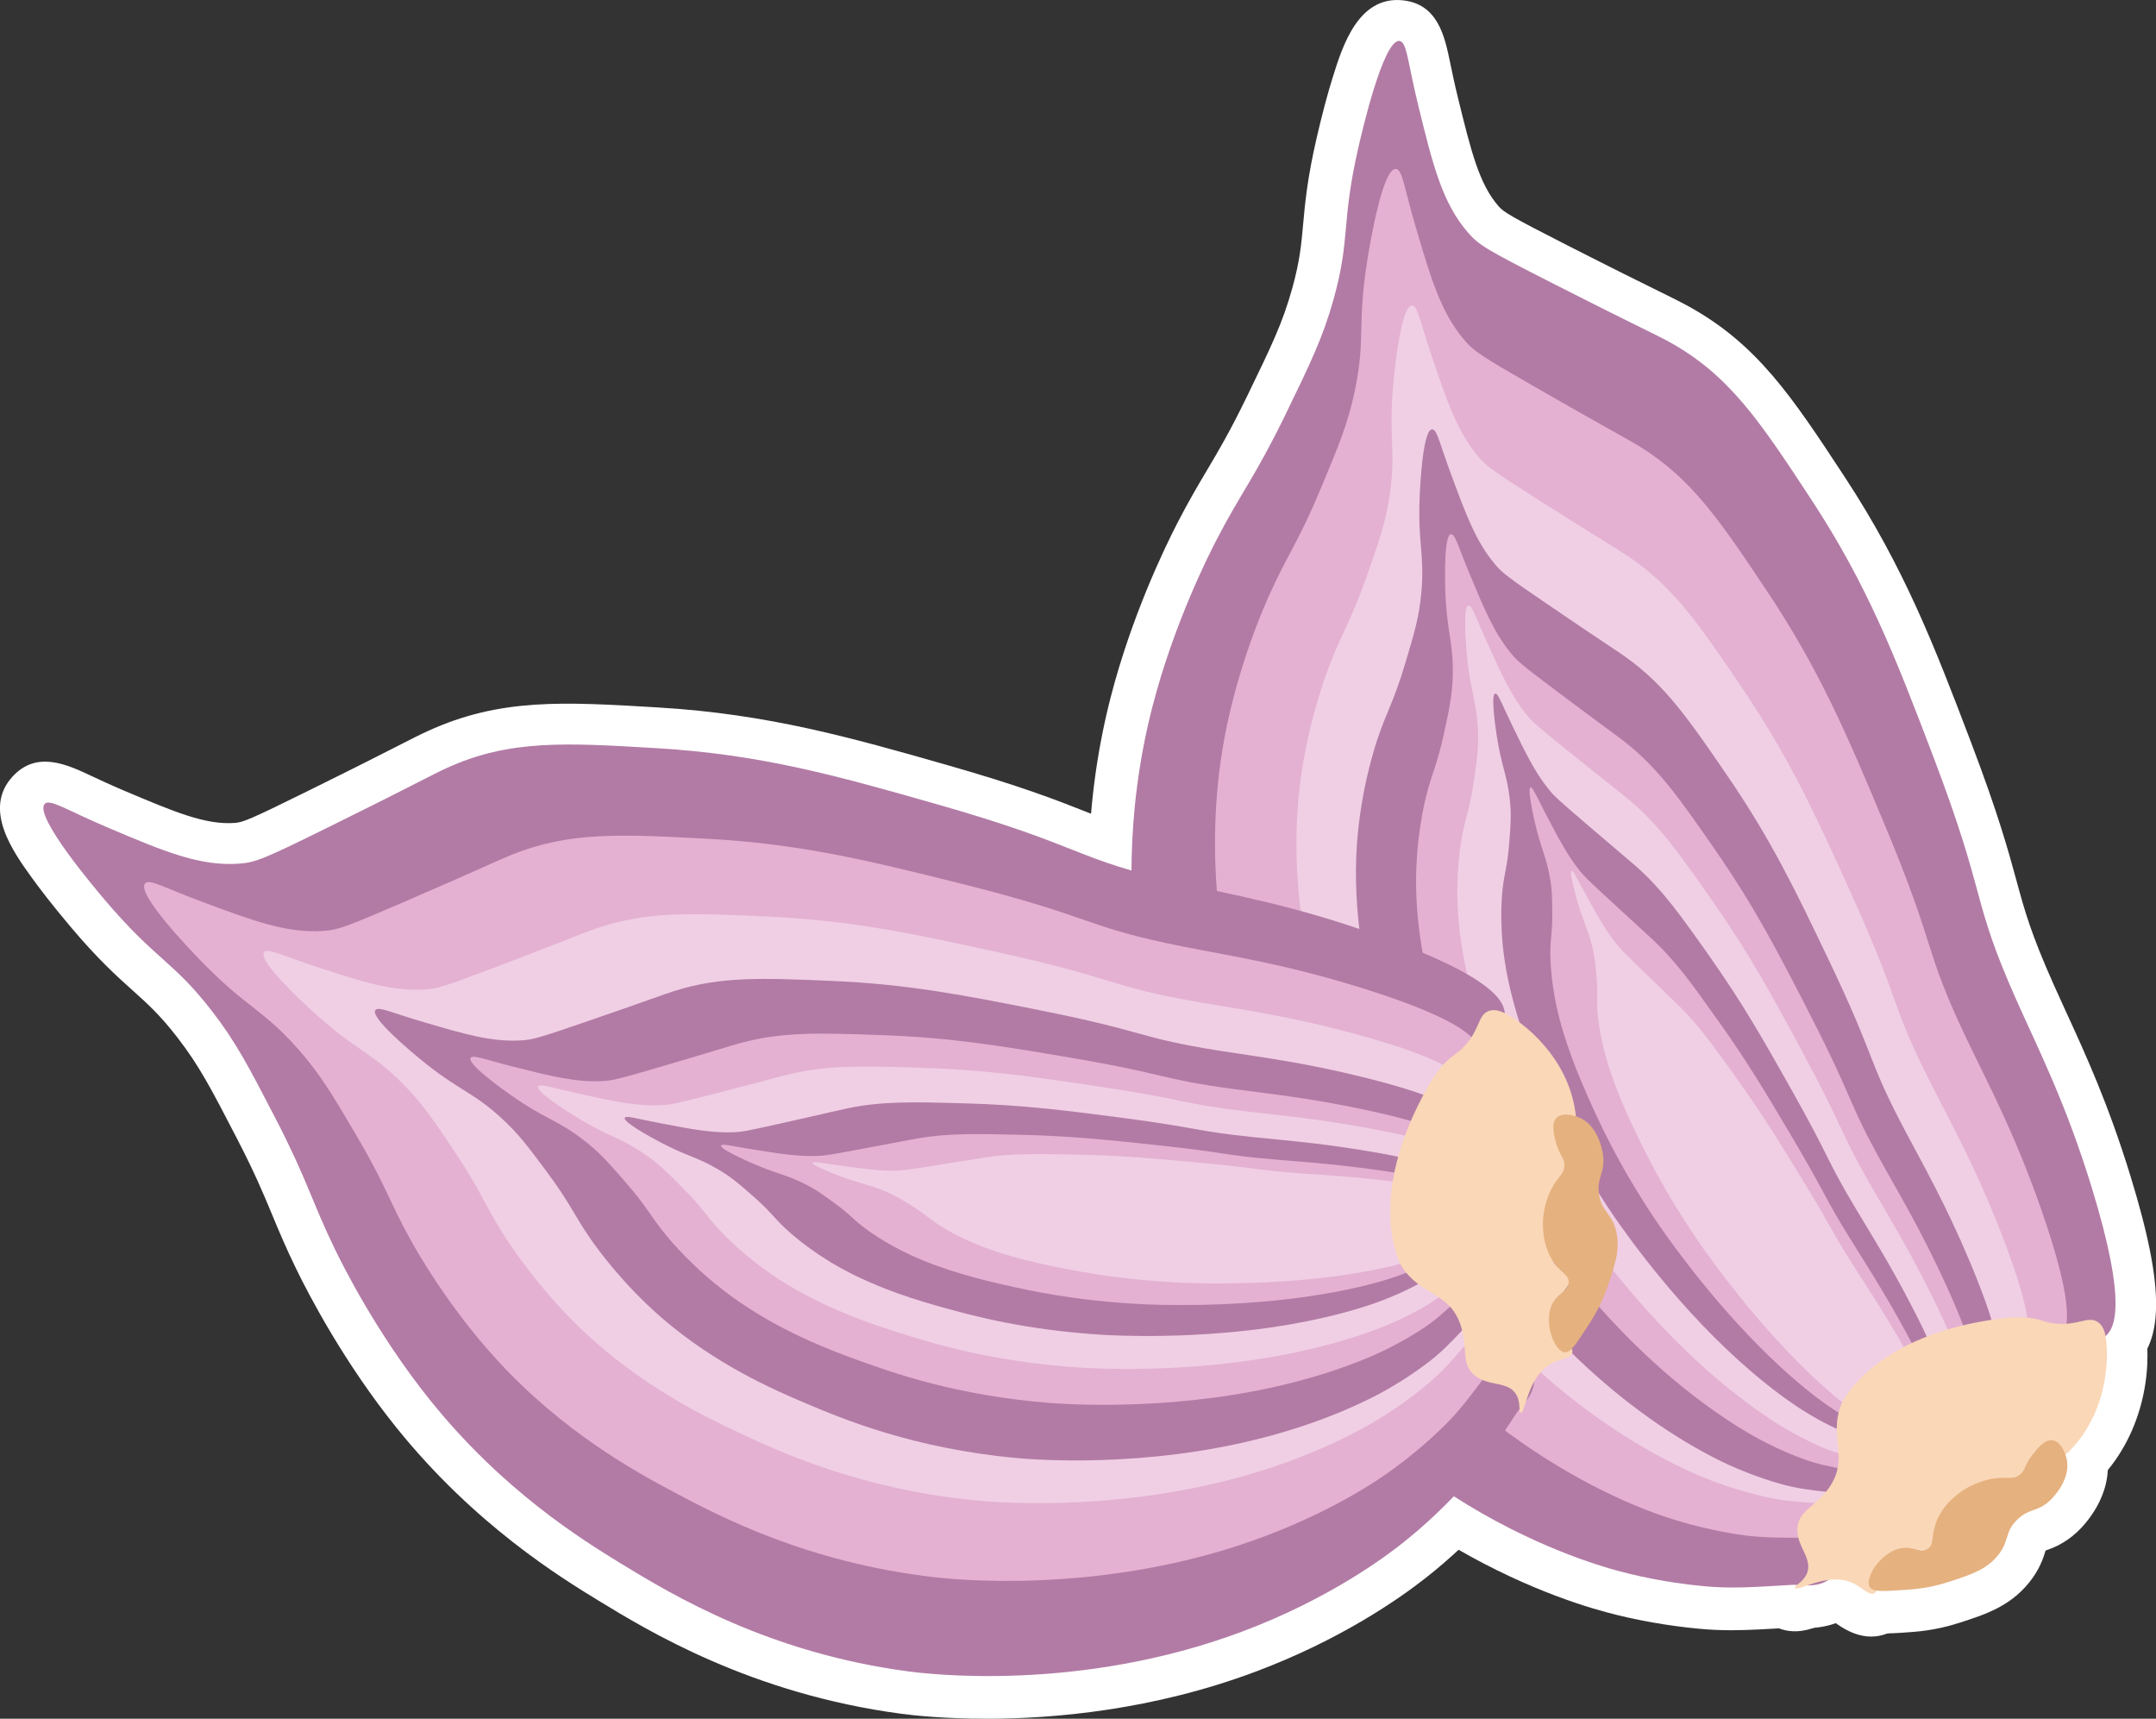 <?xml version="1.0" encoding="UTF-8"?>
<svg id="Layer_1" data-name="Layer 1" xmlns="http://www.w3.org/2000/svg" viewBox="0 0 541.91 431.94">
  <rect x="0" y="0" width="541.91" height="431.94" fill="#333333" stroke="none"/>
  <defs>
    <style>
      .cls-1 {
        fill: #fad7b7;
      }

      .cls-2 {
        fill: #e4b1d2;
      }

      .cls-3 {
        fill: #fff;
      }

      .cls-4 {
        fill: #f0cfe4;
      }

      .cls-5 {
        fill: #e5b17f;
      }

      .cls-6 {
        fill: #b27ba5;
      }
    </style>
  </defs>
  <g>
    <g>
      <path class="cls-3" d="m351.43,10.52c-4.07-.4-9.46,22.95-10.25,26.38-4.51,19.51-2.01,22.99-6.28,38.39-2.67,9.64-5.84,16.16-12.06,28.98-7.73,15.91-11.28,19.79-17.47,31.76-1.82,3.52-10.71,21-16.09,41.97-7.19,28.05-5.23,51.16-4.13,62.99,1.45,15.51,4.32,43.15,21.45,73.84,2.49,4.46,21.53,37.72,58.27,61.32,19.98,12.83,37.29,17.74,41.56,18.89,3.23.87,11.18,2.88,21.59,3.84,6.54.61,11.76.29,22.2-.35,1.68-.1,6.68,1.04,9.54-1.71.41-.39.66-.63.86-1.07,1.52-3.28-5.14-6.8-4.78-11.41.33-4.15,4.49-4.47,7.82-9.58,5.23-8.04-.58-14.11,3.84-21.59,1.55-2.63,6.53-5.04,16.42-9.77,11.74-5.61,17.61-8.41,22.02-8.95,12.91-1.59,18.06,5.09,22.6,1.85,2.62-1.87,6.04-7.78-3.12-37.61-6.6-21.48-13.31-34.49-18.9-47.04-11.7-26.26-7.04-24.78-21.07-61.64-9.36-24.58-16.41-42.78-30.67-64.46-12.72-19.35-20.47-31.13-35.72-39.47-3.97-2.17-8.15-3.95-29.97-15.06-15.69-7.99-17.73-9.21-20.37-12.24-6.57-7.53-8.93-17.16-12.53-31.83-2.74-11.15-2.89-16.23-4.77-16.41Z"/>
      <path class="cls-3" d="m435.12,409.7c-2.7,0-5.27-.11-8.05-.37-7.9-.74-15.98-2.17-23.35-4.16-8.41-2.26-25.37-7.9-44.5-20.19-37.8-24.28-58.09-58.44-61.77-65.04-18.56-33.25-21.38-63.46-22.73-77.98-1.01-10.83-3.38-36.19,4.41-66.58,5.24-20.43,13.58-37.7,16.93-44.18,2.76-5.34,5.04-9.19,7.25-12.91,3-5.06,5.83-9.83,10.1-18.62,6.16-12.69,8.97-18.47,11.39-27.19,1.91-6.88,2.27-10.9,2.73-15.98.49-5.45,1.05-11.62,3.44-21.96,1.35-5.85,2.73-11.04,4.11-15.42,2.37-7.53,6.33-20.13,17.4-19.05h0c8.96.88,10.65,9.1,12.02,15.7.48,2.31,1.07,5.2,1.92,8.65,3.34,13.6,5.35,21.81,10.25,27.42,1.29,1.48,3.04,2.56,17.23,9.79,12.26,6.24,18.79,9.46,23.1,11.58,3.36,1.66,5.22,2.57,7.14,3.62,17.55,9.6,26.26,22.85,39.45,42.92,15.18,23.09,22.84,43.21,31.71,66.5,6.97,18.31,9.5,27.58,11.53,35.03,2.1,7.69,3.61,13.25,9.32,26.07,1.02,2.29,2.08,4.59,3.16,6.96,4.97,10.83,10.61,23.1,16.19,41.27,8.82,28.7,8.59,42.5-.8,49.23-6.4,4.58-12.98,2.55-16.91,1.34-3.09-.95-6.01-1.86-10.52-1.3-2.71.33-9.1,3.38-18.76,8-4.82,2.3-10.22,4.88-12.16,6.22-.14.58-.12,1.46.03,3.5.31,4.28.78,10.76-3.87,17.9-1.46,2.24-3,3.89-4.36,5.16,2.15,3.07,4.93,8.32,2.04,14.53-1.03,2.22-2.38,3.52-3.11,4.22-5.6,5.38-12.92,4.88-16.05,4.67-.16-.01-.31-.02-.44-.03-6.43.39-11.1.68-15.44.68Zm15.76-.7h0,0ZM350.17,45.15c-1.05,5.55-1.4,9.44-1.74,13.24-.49,5.41-.99,11-3.41,19.7-2.93,10.56-6.41,17.73-12.73,30.75-4.65,9.58-7.85,14.97-10.93,20.17-2.15,3.62-4.18,7.04-6.65,11.83-3.02,5.84-10.54,21.4-15.24,39.76-6.89,26.85-4.83,48.84-3.85,59.41,1.32,14.09,3.77,40.32,20.16,69.7,3.26,5.83,21.2,36.03,54.78,57.6,17.38,11.16,32.8,16.01,38.62,17.58,6.24,1.68,13.1,2.9,19.83,3.53,4.96.46,9.12.31,16.76-.15-.35-1.46-.51-3.05-.37-4.77.54-6.81,4.86-10.31,7.18-12.2,1.17-.95,1.76-1.45,2.31-2.28.7-1.07.76-1.67.52-4.93-.28-3.93-.71-9.86,3.08-16.28,3.21-5.43,9.13-8.26,20.93-13.9,13.16-6.28,19.16-9.15,25.26-9.9,6.85-.84,12.23.12,16.11,1.15-.37-4.05-1.64-11.22-5.39-23.4-5.17-16.84-10.5-28.44-15.2-38.68-1.12-2.44-2.21-4.81-3.26-7.17-6.37-14.29-8.24-21.15-10.4-29.1-2.01-7.37-4.29-15.73-10.89-33.08-8.78-23.05-15.71-41.26-29.63-62.43-12.27-18.66-19.03-28.94-31.99-36.03-1.53-.84-3.24-1.68-6.34-3.21-4.1-2.02-10.97-5.4-23.36-11.71-15.89-8.09-19.4-9.97-23.52-14.69-5.17-5.93-8.19-12.56-10.66-20.51Z"/>
    </g>
    <g>
      <path class="cls-3" d="m350.59,42.72c-3.44-.57-6.7,19.51-7.18,22.46-2.72,16.78-.44,19.95-3.19,33.16-1.72,8.27-4.03,13.78-8.56,24.63-5.63,13.47-8.4,16.65-12.95,26.77-1.33,2.97-7.86,17.74-11.24,35.75-4.52,24.09-1.62,44.36-.04,54.75,2.06,13.61,5.98,37.9,22.05,65.61,2.33,4.03,20.15,34.09,52.32,56.69,17.49,12.28,32.31,17.51,35.96,18.74,2.76.94,9.55,3.12,18.36,4.53,5.53.89,9.9.89,18.64.9,1.41,0,5.67,1.27,7.93-.97.32-.32.52-.52.67-.89,1.1-2.78-4.69-6.21-4.64-10.22.05-3.61,3.53-3.65,6.05-7.94,3.96-6.73-1.26-12.35,2.06-18.63,1.16-2.21,5.21-4.04,13.27-7.63,9.56-4.25,14.34-6.38,18.02-6.62,10.76-.69,15.45,5.43,19.09,2.84,2.1-1.49,4.66-6.46-4.67-32.99-6.72-19.1-13.07-30.83-18.45-42.08-11.26-23.55-7.26-22.01-21.07-54.94-9.2-21.96-16.12-38.22-29.28-57.93-11.74-17.58-18.9-28.28-32.17-36.39-3.45-2.11-7.06-3.89-26.01-14.78-13.62-7.83-15.4-9-17.79-11.79-5.93-6.93-8.44-15.46-12.27-28.46-2.91-9.88-3.31-14.32-4.9-14.58Z"/>
      <path class="cls-3" d="m458.63,397.56c-1.69,0-3.11-.19-4.03-.32-.09-.01-.17-.02-.25-.03-8.74,0-13.64-.03-19.9-1.03-6.77-1.08-13.7-2.8-20.06-4.95-7.23-2.45-21.85-8.31-38.63-20.1-33.04-23.21-51.92-54.06-55.37-60.01-17.39-30.01-21.41-56.55-23.34-69.31-1.45-9.55-4.84-31.93.1-58.26,3.33-17.76,9.49-32.57,11.98-38.12,2.06-4.58,3.79-7.86,5.46-11.02,2.22-4.2,4.31-8.16,7.38-15.49,4.43-10.6,6.45-15.44,7.97-22.72,1.2-5.75,1.28-9.18,1.39-13.52.12-4.77.25-10.18,1.71-19.18,3.64-22.43,7.1-26.55,10.61-29.08,2.55-1.83,5.62-2.56,8.65-2.06h0c7.81,1.29,9.6,8.22,11.18,14.33.53,2.04,1.18,4.59,2.08,7.65,3.55,12.08,5.7,19.37,10.17,24.59,1.21,1.41,2.64,2.39,15.05,9.52,10.65,6.12,16.31,9.28,20.05,11.37,2.92,1.63,4.52,2.52,6.2,3.55,15.25,9.32,23.27,21.33,35.42,39.52,14,20.95,21.52,38.91,30.24,59.7,6.85,16.36,9.48,24.58,11.59,31.2,2.18,6.83,3.76,11.76,9.26,23.27.98,2.05,2,4.12,3.04,6.25,4.76,9.72,10.16,20.73,15.84,36.88,4.47,12.73,6.83,22.14,7.2,28.78.42,7.49-1.72,12.95-6.35,16.25-6.3,4.48-12.79,2.03-16.28.71-2.61-.99-4.87-1.85-8.24-1.63-1.8.11-7.64,2.72-14.42,5.73-2.84,1.27-6.21,2.76-8.16,3.79.05.53.13,1.15.2,1.67.49,3.71,1.3,9.92-2.58,16.53-.87,1.48-1.8,2.68-2.7,3.67,1.93,2.9,4.16,7.55,1.99,13.03-.95,2.4-2.35,3.79-3.02,4.46-3.63,3.61-8.08,4.38-11.46,4.38Zm-106.23-316.78c-.03.82-.05,1.62-.07,2.42-.12,4.75-.24,9.67-1.83,17.29-1.93,9.25-4.49,15.39-9.15,26.54-3.43,8.21-5.85,12.78-8.19,17.21-1.59,3.01-3.09,5.84-4.87,9.82-1.7,3.79-7.49,17.4-10.49,33.38-4.28,22.83-1.38,42.02.02,51.24,1.87,12.36,5.35,35.36,20.75,61.92,3.06,5.28,19.83,32.68,49.27,53.36,15.17,10.66,28.34,15.71,33.29,17.39,5.27,1.78,11.03,3.21,16.65,4.11,3.3.53,6.18.69,10.51.74-.05-.55-.08-1.12-.07-1.7.1-6.89,4.49-10.5,6.37-12.04.82-.67.99-.83,1.13-1.07.18-.31.16-.93-.14-3.15-.48-3.62-1.19-9.08,1.95-15.05,2.88-5.47,8.35-7.91,18.29-12.33,10.69-4.76,16.06-7.15,21.62-7.5,3.99-.26,7.43.17,10.29.83-.83-3.72-2.35-9.17-5.11-17.01-5.27-14.98-10.38-25.4-14.89-34.6-1.07-2.19-2.12-4.32-3.13-6.43-6.13-12.81-8.07-18.9-10.32-25.95-2.09-6.55-4.46-13.96-10.96-29.47-8.64-20.61-15.46-36.89-28.33-56.15-11.36-17-17.61-26.36-28.92-33.27-1.32-.81-2.8-1.63-5.48-3.13-3.56-1.99-9.52-5.31-20.28-11.5-13.79-7.93-16.84-9.75-20.54-14.07-3.12-3.64-5.44-7.52-7.39-11.81Z"/>
    </g>
    <g>
      <path class="cls-3" d="m354.73,77.03c-2.88-.67-4.55,16.43-4.79,18.94-1.39,14.29.67,17.13-.92,28.34-1,7.02-2.62,11.64-5.82,20.73-3.97,11.29-6.1,13.88-9.35,22.34-.95,2.48-5.59,14.84-7.46,30.15-2.5,20.47.96,38.06,2.8,47.07,2.41,11.81,6.92,32.89,21.68,57.55,2.14,3.58,18.47,30.35,46.31,51.45,15.14,11.47,27.69,16.73,30.78,17.98,2.34.95,8.08,3.18,15.45,4.85,4.63,1.05,8.25,1.28,15.5,1.74,1.17.07,4.77,1.39,6.52-.42.25-.26.4-.42.51-.73.77-2.33-4.21-5.58-4.37-9.02-.14-3.1,2.74-2.96,4.6-6.51,2.93-5.58-1.68-10.68.74-15.91.85-1.84,4.11-3.21,10.61-5.87,7.71-3.16,11.56-4.74,14.6-4.75,8.89-.03,13.09,5.47,15.98,3.43,1.66-1.17,3.52-5.31-5.58-28.6-6.56-16.77-12.43-27.18-17.48-37.13-10.56-20.83-7.16-19.3-20.31-48.33-8.77-19.36-15.34-33.7-27.28-51.32-10.65-15.72-17.13-25.29-28.56-32.96-2.97-1.99-6.06-3.71-22.33-14.05-11.7-7.43-13.24-8.54-15.36-11.06-5.28-6.27-7.8-13.73-11.65-25.1-2.92-8.64-3.49-12.48-4.82-12.79Z"/>
      <path class="cls-3" d="m462.67,389.19c-2.08,0-3.82-.35-4.78-.54l-.1-.02c-7.25-.46-11.35-.74-16.69-1.95-5.73-1.3-11.64-3.15-17.08-5.36-6.14-2.49-18.62-8.31-33.18-19.34-28.59-21.66-45.82-49.14-48.98-54.43-15.97-26.7-20.69-49.76-22.95-60.84-1.7-8.33-5.69-27.85-2.94-50.44,1.87-15.31,6.27-27.93,8.08-32.64,1.5-3.91,2.78-6.68,4.02-9.35,1.59-3.44,3.1-6.68,5.22-12.72,3.07-8.75,4.48-12.73,5.33-18.73.68-4.75.58-7.5.44-11.3-.14-3.93-.32-8.83.43-16.58,1.78-18.27,4.34-23.34,8.45-26.29,2.66-1.91,6-2.59,9.16-1.86,6.8,1.58,8.57,7.37,10.27,12.98.54,1.78,1.22,4,2.12,6.68,3.57,10.57,5.73,16.95,9.73,21.7,1.02,1.21,1.81,1.88,12.96,8.96,9.14,5.81,13.99,8.82,17.2,10.81,2.51,1.56,3.89,2.41,5.34,3.38,13.12,8.8,20.39,19.54,31.4,35.79,12.68,18.72,19.85,34.55,28.15,52.88,6.53,14.42,9.14,21.63,11.23,27.43,2.16,5.98,3.72,10.3,8.88,20.49.92,1.81,1.87,3.65,2.84,5.53,4.45,8.6,9.5,18.35,15.05,32.53,8.41,21.51,11.2,34.41,1.86,41-6.24,4.41-12.64,1.57-15.72.21-2.08-.92-3.88-1.75-6.28-1.71-1.25.11-5.82,1.99-10.65,3.97-1.4.58-3.09,1.27-4.48,1.87.63,3.41,1.63,9.03-1.56,15.08-.46.88-.96,1.67-1.46,2.36,1.75,2.71,3.51,6.73,1.91,11.58-.85,2.59-2.36,4.15-2.93,4.74-3.23,3.34-7.17,4.13-10.32,4.13Zm-102.54-271.53c-.07,2.34-.27,4.97-.72,8.14-1.14,8.05-2.98,13.26-6.31,22.73-2.46,7-4.33,11.03-5.99,14.6-1.14,2.46-2.22,4.78-3.46,8.03-1.19,3.11-5.21,14.3-6.84,27.67-2.34,19.2,1.04,35.74,2.67,43.69,2.19,10.71,6.26,30.64,20.4,54.26,2.81,4.71,18.15,29.15,43.64,48.47,13.1,9.92,24.21,14.93,28.39,16.62,4.41,1.79,9.19,3.29,13.83,4.34,1.78.4,3.41.66,5.35.87.27-5.89,3.97-9.09,5.56-10.42-.07-.49-.19-1.12-.28-1.64-.61-3.3-1.54-8.29,1.03-13.84,2.59-5.62,7.7-7.71,16.15-11.18,8.96-3.68,13.46-5.52,18.54-5.54,1.7,0,3.22.12,4.67.33-.91-2.88-2.2-6.54-4.02-11.18-5.14-13.15-9.92-22.38-14.14-30.52-1-1.94-1.98-3.82-2.93-5.69-5.74-11.33-7.67-16.67-9.9-22.84-2.07-5.73-4.42-12.23-10.61-25.9-8.23-18.17-14.73-32.52-26.41-49.76-10.31-15.22-15.98-23.6-25.71-30.12-1.14-.76-2.41-1.55-4.71-2.98-3.05-1.89-8.17-5.06-17.4-10.93-11.86-7.54-14.48-9.27-17.76-13.16-1.11-1.31-2.11-2.65-3.04-4.03Z"/>
    </g>
    <g>
      <path class="cls-3" d="m359.8,108.16c-2.47-.7-3.18,14.15-3.28,16.34-.59,12.41,1.28,14.98.39,24.71-.56,6.09-1.74,10.06-4.08,17.86-2.9,9.69-4.6,11.87-7.01,19.12-.71,2.13-4.13,12.73-5.08,26.02-1.27,17.77,2.39,33.26,4.33,41.21,2.54,10.41,7.24,29,20.78,51.14,1.97,3.22,16.93,27.26,41.42,46.83,13.32,10.64,24.19,15.75,26.86,16.97,2.02.92,6.99,3.11,13.31,4.87,3.97,1.11,7.06,1.46,13.22,2.16.99.11,4.1,1.41,5.52-.1.2-.21.33-.35.4-.62.56-2-3.81-5.05-4.08-8.06-.25-2.71,2.2-2.47,3.64-5.49,2.26-4.75-1.87-9.39-.03-13.86.64-1.57,3.36-2.63,8.76-4.69,6.41-2.44,9.61-3.66,12.19-3.55,7.54.34,11.34,5.32,13.7,3.66,1.36-.96,2.77-4.49-5.92-25.2-6.26-14.91-11.67-24.24-16.37-33.14-9.82-18.63-6.88-17.15-19.24-43.03-8.24-17.26-14.41-30.05-25.27-45.93-9.69-14.17-15.58-22.79-25.59-29.95-2.6-1.86-5.29-3.49-19.53-13.19-10.23-6.97-11.58-8-13.49-10.29-4.74-5.69-7.19-12.31-10.92-22.4-2.84-7.67-3.48-11.04-4.62-11.36Z"/>
      <path class="cls-3" d="m464.24,386.46c-1.63,0-3.38-.24-5.25-.71-6.19-.7-9.71-1.12-14.36-2.42-4.97-1.39-10.11-3.26-14.86-5.43-5.34-2.44-16.22-8.06-29.06-18.32-25.16-20.1-40.92-44.81-43.83-49.56-14.67-23.99-19.63-44.35-22.02-54.13-1.8-7.38-6.01-24.67-4.6-44.44.96-13.47,4.23-24.47,5.59-28.57,1.13-3.42,2.12-5.82,3.08-8.14,1.19-2.88,2.31-5.61,3.84-10.69,2.28-7.61,3.22-10.76,3.68-15.81.37-4.01.17-6.37-.1-9.64-.29-3.47-.64-7.79-.32-14.6.79-16.77,3.01-21.32,7.08-24.25,2.79-2,6.27-2.62,9.55-1.69,6.08,1.73,7.83,6.9,9.52,11.91.53,1.58,1.2,3.54,2.07,5.91,3.47,9.36,5.56,15.02,9.14,19.32.91,1.09,1.61,1.7,11.34,8.34,8,5.45,12.24,8.28,15.05,10.15,2.19,1.46,3.4,2.27,4.67,3.18,11.52,8.24,18.14,17.92,28.15,32.56,11.54,16.88,18.28,30.99,26.08,47.34,6.14,12.86,8.65,19.27,10.67,24.42,2.08,5.31,3.58,9.14,8.38,18.24.86,1.62,1.74,3.26,2.64,4.95,4.14,7.69,8.82,16.42,14.12,29.03,7.25,17.27,12.01,31.02,2.27,37.86-6.23,4.38-12.59,1.23-15.31-.12-1.7-.84-3.06-1.51-4.7-1.63-1.2.2-4.74,1.55-8.17,2.85-.56.21-1.19.45-1.81.69.64,3.17,1.14,7.68-1.18,12.56-.24.5-.49.97-.75,1.4,1.55,2.5,3.03,6.11,1.83,10.45-.77,2.76-2.28,4.38-2.85,4.98-2.5,2.67-5.72,4.01-9.61,4.01Zm-96.77-237.58c-.03.42-.07.84-.11,1.28-.65,7.14-2.09,11.94-4.48,19.91-1.82,6.1-3.27,9.6-4.54,12.69-.89,2.16-1.66,4.02-2.56,6.73-.87,2.62-3.76,12.04-4.58,23.46-1.18,16.49,2.36,31,4.05,37.97,2.3,9.42,6.57,26.95,19.53,48.15,2.58,4.22,16.6,26.2,39.02,44.11,11.49,9.18,21.08,13.98,24.67,15.62,3.77,1.72,7.84,3.21,11.77,4.31.67.19,1.31.35,1.96.49.66-3.36,2.52-5.6,3.88-6.91-.04-.2-.09-.39-.13-.57-.65-2.86-1.72-7.64.42-12.85,2.38-5.81,7.56-7.78,14.73-10.51,7.51-2.86,11.65-4.44,16.4-4.22.14,0,.29.01.43.02-.75-1.99-1.68-4.32-2.81-7.02-4.9-11.69-9.34-19.94-13.25-27.21-.93-1.73-1.84-3.42-2.72-5.09-5.34-10.14-7.2-14.88-9.35-20.37-1.99-5.09-4.25-10.86-10.07-23.04-7.73-16.2-13.84-29-24.46-44.53-9.37-13.71-14.54-21.26-23.04-27.34-.99-.71-2.09-1.44-4.1-2.78-2.67-1.78-7.14-4.76-15.23-10.27-10.16-6.92-12.59-8.63-15.44-12.01Zm119.42,200.62h0,0Z"/>
    </g>
    <g>
      <path class="cls-3" d="m364.58,134.52c-2.07-.76-1.7,11.91-1.65,13.78.31,10.59,2,12.91,1.89,21.17-.07,5.18-.79,8.5-2.2,15.03-1.76,8.11-3.01,9.87-4.52,15.92-.44,1.78-2.57,10.63-2.51,21.95.09,15.13,4.07,28.62,6.16,35.55,2.74,9.07,7.76,25.28,20.25,45.1,1.81,2.88,15.59,24.41,36.88,42.72,11.57,9.95,20.8,15.02,23.06,16.23,1.71.92,5.91,3.1,11.2,5.01,3.32,1.2,5.87,1.7,10.96,2.69.82.16,3.45,1.47,4.51.27.15-.17.24-.28.29-.5.33-1.68-3.44-4.56-3.85-7.16-.38-2.34,1.64-1.97,2.63-4.47,1.55-3.92-2.13-8.16-.91-11.87.43-1.3,2.58-2.04,6.87-3.46,5.09-1.68,7.63-2.52,9.75-2.26,6.19.77,9.61,5.27,11.44,4,1.05-.73,1.98-3.67-6.45-21.95-6.07-13.16-11.09-21.49-15.5-29.41-9.22-16.57-6.72-15.11-18.48-38.06-7.84-15.3-13.71-26.64-23.6-40.92-8.83-12.74-14.2-20.5-22.85-27.27-2.25-1.76-4.55-3.32-16.82-12.53-8.82-6.62-9.99-7.59-11.69-9.67-4.24-5.17-6.66-10.99-10.36-19.86-2.81-6.74-3.55-9.67-4.5-10.02Z"/>
      <path class="cls-3" d="m467.43,380.9c-1.71,0-3.65-.3-5.84-1.03-4.96-.97-8.06-1.59-12.02-3.02-4.19-1.51-8.55-3.46-12.6-5.64-4.53-2.43-13.79-7.93-24.95-17.52-21.81-18.75-36.24-40.84-38.91-45.08-13.5-21.42-18.85-39.15-21.42-47.66-1.95-6.45-6.51-21.56-6.61-38.52-.07-11.65,1.95-21.04,2.82-24.54.73-2.95,1.44-5.07,2.05-6.94.77-2.33,1.5-4.53,2.39-8.67,1.35-6.24,1.91-8.82,1.97-12.95.04-3.32-.26-5.32-.68-8.1-.46-3.01-1.03-6.75-1.2-12.63-.36-12.3.38-18.81,5.56-22.54,2.96-2.13,6.78-2.66,10.2-1.4h0c5.1,1.87,6.75,6.13,8.5,10.65.54,1.39,1.21,3.11,2.08,5.2,3.45,8.28,5.53,13.27,8.79,17.25.84,1.03,1.46,1.61,9.88,7.93,6.89,5.17,10.54,7.86,12.95,9.64,1.89,1.39,2.93,2.16,4.03,3.02,9.9,7.75,15.91,16.42,25,29.55,10.5,15.15,16.9,27.65,24.32,42.12,5.84,11.39,8.3,17.03,10.27,21.56,2.04,4.68,3.52,8.07,8.03,16.18.8,1.44,1.63,2.9,2.48,4.4,3.87,6.84,8.25,14.6,13.38,25.72,6.35,13.77,12.92,28.01,2.9,34.97-6.32,4.39-12.66.76-15.05-.61-1.19-.68-2.24-1.28-3.24-1.52-.84.18-2.52.72-4.32,1.31.5,2.67.66,6.02-.76,9.63-.07.17-.14.34-.21.5,1.41,2.27,2.73,5.42,1.97,9.29-.59,3.02-2.19,4.84-2.72,5.44-1.78,2.02-4.66,4.03-9.05,4.03Zm-92.41-206.04c-.39,3.73-1.12,7.14-2.15,11.85-1.13,5.22-2.11,8.19-2.98,10.81-.58,1.74-1.07,3.24-1.61,5.42-.53,2.13-2.25,9.82-2.2,19.35.08,13.92,3.88,26.52,5.71,32.57,2.48,8.22,7.1,23.52,19.08,42.53,2.39,3.79,15.31,23.56,34.84,40.36,10,8.6,18.14,13.31,21.18,14.94,2.8,1.5,5.78,2.86,8.67,3.97.38-.84.88-1.69,1.53-2.52-.74-2.62-1.85-6.83-.31-11.5,2.09-6.36,7.65-8.2,13.55-10.15,4.07-1.35,7.07-2.34,9.93-2.7-.43-.98-.91-2.03-1.42-3.15-4.76-10.33-8.92-17.69-12.59-24.17-.87-1.54-1.72-3.04-2.55-4.53-5.01-9-6.83-13.17-8.93-17.99-1.96-4.49-4.18-9.57-9.71-20.38-7.37-14.38-13.19-25.73-22.89-39.73-8.57-12.38-13.29-19.19-20.69-24.98-.86-.67-1.81-1.37-3.54-2.65-2.3-1.69-6.15-4.53-13.11-9.75-5.01-3.76-7.83-5.9-9.81-7.6Zm82.55,181.08h0Z"/>
    </g>
    <g>
      <path class="cls-3" d="m368.99,152.42c-1.81-.79-.8,10.5-.65,12.16.85,9.43,2.43,11.58,2.79,18.93.23,4.6-.2,7.51-1.05,13.24-1.05,7.11-2.03,8.6-2.99,13.9-.28,1.56-1.61,9.31-.93,19.37.91,13.46,5.07,25.67,7.24,31.94,2.85,8.22,8.05,22.91,19.84,41.21,1.71,2.66,14.7,22.57,33.94,40.02,10.46,9.49,18.64,14.5,20.65,15.71,1.52.91,5.24,3.09,9.87,5.08,2.91,1.25,5.12,1.83,9.53,3,.71.19,3.03,1.49,3.87.49.12-.14.19-.23.22-.43.19-1.48-3.19-4.25-3.7-6.58-.45-2.1,1.3-1.66,2-3.83,1.11-3.4-2.27-7.37-1.43-10.6.29-1.13,2.1-1.67,5.69-2.69,4.26-1.21,6.4-1.82,8.22-1.47,5.34,1.03,8.52,5.22,10.02,4.19.86-.59,1.49-3.15-6.74-19.87-5.93-12.04-10.69-19.72-14.9-27-8.81-15.24-6.59-13.81-17.93-34.86-7.56-14.04-13.21-24.45-22.48-37.69-8.26-11.82-13.29-19.01-21.07-25.51-2.02-1.69-4.08-3.21-15.09-12.07-7.92-6.37-8.97-7.3-10.55-9.24-3.92-4.83-6.31-10.14-9.97-18.23-2.78-6.15-3.57-8.8-4.41-9.16Z"/>
      <path class="cls-3" d="m470.26,378.31c-1.79,0-3.85-.37-6.2-1.3-4.31-1.14-7.02-1.87-10.51-3.38-3.68-1.58-7.53-3.56-11.13-5.72-4.01-2.41-12.24-7.82-22.29-16.94-19.66-17.84-33.2-38.21-35.71-42.11-12.71-19.74-18.27-35.76-20.93-43.46-2.03-5.85-6.77-19.54-7.8-34.67-.71-10.47.51-18.83,1.07-21.94.48-2.64.97-4.53,1.4-6.19.54-2.07,1.01-3.85,1.53-7.39.8-5.39,1.13-7.62.95-11.18-.14-2.9-.51-4.69-1.03-7.17-.56-2.71-1.26-6.08-1.73-11.34-.93-10.37-1.12-17.47,4.58-21.58,3.14-2.27,7.15-2.7,10.71-1.15h0c4.4,1.91,5.94,5.53,7.72,9.72.53,1.25,1.2,2.82,2.07,4.74,3.43,7.59,5.5,12.17,8.56,15.95.83,1.02,1.36,1.54,8.98,7.68,6.19,4.98,9.53,7.63,11.64,9.3,1.73,1.37,2.67,2.11,3.6,2.9,8.85,7.39,14.46,15.41,22.95,27.55,9.8,14.02,15.68,24.92,23.11,38.73,5.62,10.44,8.04,15.58,9.98,19.71,2.01,4.29,3.47,7.39,7.8,14.87.77,1.33,1.56,2.68,2.37,4.06,3.69,6.29,7.86,13.41,12.86,23.56,6.7,13.6,13.02,26.45,3.27,33.16-6.44,4.43-12.61.5-14.93-.98-.84-.53-1.69-1.08-2.42-1.37-.17.04-.36.08-.57.14.33,2.16.34,4.68-.53,7.36,1.33,2.1,2.58,4.93,2.12,8.5-.28,2.16-1.15,4.12-2.58,5.84-1.21,1.45-4.08,4.1-8.9,4.1Zm-88.97-185.98c-.21,1.8-.49,3.71-.83,5.95-.69,4.67-1.38,7.3-1.99,9.63-.39,1.48-.72,2.76-1.05,4.6-.33,1.83-1.36,8.44-.79,16.8.84,12.33,4.79,23.74,6.69,29.22,2.58,7.46,7.4,21.34,18.75,38.97,2.26,3.52,14.46,21.86,32.17,37.93,9.05,8.21,16.3,12.87,19,14.49,1.7,1.02,3.47,1.99,5.23,2.87-.73-2.45-1.39-5.69-.44-9.38,1.81-6.98,8-8.74,12.98-10.16,2.03-.58,3.79-1.08,5.44-1.43-.16-.32-.32-.65-.48-.98-4.66-9.46-8.63-16.24-12.14-22.22-.83-1.42-1.64-2.8-2.43-4.17-4.77-8.26-6.56-12.05-8.62-16.45-1.93-4.1-4.11-8.75-9.46-18.68-7.11-13.21-12.73-23.64-21.84-36.65-8.06-11.52-12.49-17.86-19.2-23.46-.82-.69-1.66-1.34-3.18-2.55-2.13-1.68-5.51-4.36-11.77-9.4-2.59-2.08-4.53-3.65-6.04-4.91Z"/>
    </g>
    <g>
      <path class="cls-3" d="m375.68,174.58c-1.52-.77-.07,8.84.14,10.25,1.21,8.03,2.61,9.93,3.31,16.17.44,3.9.25,6.34-.13,11.14-.47,5.96-1.18,7.17-1.67,11.6-.14,1.3-.8,7.79.31,16.34,1.48,11.43,5.53,22,7.64,27.42,2.77,7.11,7.8,19.82,18.4,35.95,1.54,2.34,13.19,19.9,29.8,35.72,9.03,8.6,15.96,13.29,17.66,14.42,1.29.86,4.43,2.9,8.31,4.84,2.44,1.22,4.26,1.83,7.92,3.06.59.2,2.55,1.43,3.18.62.09-.11.15-.19.15-.35.07-1.24-2.83-3.77-3.37-5.77-.48-1.8.96-1.34,1.42-3.13.71-2.82-2.25-6.36-1.75-9.05.18-.94,1.61-1.3,4.48-1.97,3.4-.79,5.1-1.19,6.61-.79,4.4,1.16,7.22,4.88,8.38,4.09.67-.45,1.04-2.58-6.57-17.18-5.48-10.51-9.78-17.27-13.6-23.66-8.01-13.38-6.12-12.04-16.5-30.47-6.92-12.29-12.09-21.4-20.35-33.12-7.37-10.45-11.86-16.81-18.54-22.73-1.74-1.54-3.5-2.94-12.94-11.04-6.79-5.83-7.7-6.67-9.09-8.4-3.45-4.3-5.69-8.93-9.11-15.97-2.6-5.36-3.39-7.64-4.09-7.99Z"/>
      <path class="cls-3" d="m470.03,372.86c-1.87,0-4.02-.44-6.48-1.58-3.59-1.2-5.84-1.98-8.81-3.47-3.1-1.55-6.36-3.45-9.43-5.49-3.4-2.26-10.4-7.29-19.08-15.56-16.96-16.16-29.08-34.12-31.34-37.56-11.42-17.39-16.81-31.25-19.41-37.91-1.97-5.07-6.6-16.94-8.27-29.88-1.17-9.03-.62-16.18-.33-18.83.25-2.28.56-3.89.82-5.31.32-1.66.59-3.1.81-5.97.36-4.54.49-6.24.16-9.15-.27-2.41-.66-3.92-1.21-6.02-.61-2.34-1.37-5.24-2.05-9.75-1.23-8.15-2.39-15.85,3.78-20.31,3.28-2.37,7.56-2.71,11.2-.87h0c3.74,1.89,5.12,4.88,6.86,8.66.5,1.09,1.13,2.45,1.94,4.12,3.21,6.61,5.14,10.6,7.85,13.98.74.92,1.2,1.39,7.74,7,5.3,4.55,8.17,6.97,9.97,8.49,1.49,1.26,2.29,1.94,3.1,2.65,7.6,6.73,12.6,13.82,20.16,24.54,8.73,12.38,14.11,21.93,20.92,34.02,5.15,9.14,7.39,13.62,9.2,17.22,1.87,3.74,3.23,6.44,7.16,13.01.7,1.17,1.41,2.34,2.15,3.56,3.34,5.52,7.13,11.78,11.76,20.64,3.71,7.11,5.96,12.05,7.08,15.54,2.87,8.94-1.22,13.35-3.92,15.18-3.91,2.66-8.31,2.57-13.1-.24-.05.42-.12.84-.21,1.27,1.18,1.87,2.3,4.37,2.12,7.5-.13,2.27-.92,4.34-2.33,6.17-.97,1.25-3.87,4.33-8.81,4.33Zm-80.61-159.42c-.31,3.71-.72,5.85-1.08,7.75-.23,1.24-.42,2.22-.58,3.68-.16,1.49-.62,6.87.28,13.85,1.35,10.4,5.18,20.24,7.02,24.96,2.51,6.45,7.19,18.46,17.39,34,2.04,3.1,12.97,19.3,28.27,33.88,7.28,6.94,13.12,11.17,15.72,12.94,0-.84.07-1.71.24-2.62,1.45-7.7,8.58-9.36,12.42-10.26.26-.06.51-.12.77-.18-3.99-7.56-7.37-13.14-10.37-18.09-.75-1.24-1.49-2.45-2.2-3.65-4.33-7.24-5.99-10.55-7.91-14.39-1.79-3.58-3.82-7.63-8.72-16.33-6.51-11.57-11.66-20.71-19.78-32.22-7.19-10.2-11.15-15.81-16.92-20.93-.71-.63-1.42-1.23-2.73-2.34-1.82-1.54-4.72-3.99-10.08-8.59-.61-.52-1.18-1.01-1.71-1.46Zm-18.48-29.49s0,0,0,0h0Z"/>
    </g>
    <g>
      <path class="cls-3" d="m384.55,198.16c-1.25-.74.58,7.31.84,8.49,1.52,6.73,2.76,8.41,3.75,13.61.62,3.26.65,5.27.69,9.21.06,4.9-.42,5.85-.48,9.48-.02,1.07-.07,6.39,1.41,13.54,1.98,9.57,5.92,18.6,7.97,23.24,2.68,6.08,7.55,16.96,17.02,31.07,1.38,2.05,11.78,17.41,25.96,31.69,7.71,7.76,13.48,12.14,14.89,13.2,1.07.8,3.68,2.72,6.87,4.6,2,1.18,3.48,1.82,6.44,3.1.48.21,2.1,1.37,2.54.74.06-.09.1-.14.1-.28-.03-1.02-2.49-3.32-3.06-5.01-.51-1.52.66-1.04.89-2.49.36-2.28-2.22-5.42-2.02-7.61.07-.77,1.17-.96,3.38-1.31,2.61-.41,3.92-.62,5.13-.18,3.54,1.28,6.02,4.56,6.87,3.99.49-.33.63-2.06-6.39-14.69-5.06-9.09-8.91-14.99-12.37-20.55-7.24-11.64-5.67-10.4-15.13-26.4-6.31-10.66-11.02-18.58-18.35-28.86-6.53-9.17-10.51-14.76-16.19-20.14-1.47-1.4-2.96-2.68-10.95-10.06-5.75-5.31-6.52-6.07-7.74-7.6-3.02-3.81-5.11-7.79-8.3-13.87-2.42-4.62-3.21-6.56-3.78-6.9Z"/>
      <path class="cls-3" d="m472.18,370.82c-1.97,0-4.25-.54-6.84-1.97-2.9-1.25-4.74-2.07-7.2-3.52-2.56-1.51-5.26-3.32-7.81-5.22-2.82-2.11-8.66-6.76-16.06-14.22-14.44-14.55-25.21-30.24-27.22-33.23-10.18-15.16-15.4-27-17.91-32.68-1.91-4.34-6.39-14.5-8.64-25.35-1.58-7.65-1.67-13.63-1.63-15.85.03-1.94.16-3.29.28-4.48.13-1.35.23-2.42.2-4.69-.05-3.76-.06-5.02-.51-7.37-.38-1.98-.79-3.25-1.37-5.02-.65-1.98-1.45-4.45-2.31-8.24-1.64-7.24-3.34-14.73,2.98-19.32,3.46-2.51,8.09-2.71,11.79-.51h0c3.01,1.8,4.21,4.18,5.87,7.49.47.94,1.06,2.11,1.82,3.56,3.01,5.73,4.82,9.19,7.23,12.23.67.84,1.07,1.27,6.63,6.41,4.49,4.14,6.91,6.35,8.43,7.74,1.25,1.14,1.94,1.77,2.62,2.41,6.41,6.08,10.83,12.28,17.51,21.66,7.73,10.86,12.63,19.13,18.83,29.61,4.69,7.92,6.77,11.79,8.44,14.89,1.74,3.24,3,5.58,6.57,11.31.63,1.02,1.28,2.04,1.94,3.1,3.02,4.8,6.44,10.24,10.69,17.9,3.41,6.13,5.52,10.37,6.65,13.33,3.5,9.21-1.36,13.7-3.62,15.21-1.68,1.12-3.94,2.03-6.71,1.8.1.55.17,1.13.19,1.74.05,1.65-.25,4.15-2,6.64-.43.61-3.47,4.66-8.87,4.66Zm-72.18-134.03c-.07.74-.12,1.42-.14,2.35-.02,1.18,0,5.49,1.19,11.23,1.8,8.67,5.51,17.09,7.29,21.13,2.44,5.53,6.98,15.83,16.13,29.45,1.83,2.72,11.59,16.95,24.69,30.15,3.87,3.9,7.22,6.89,9.73,9,1.31-2.83,3.8-5.05,7.03-6.12.05-.02.09-.03.14-.05-3.05-5.3-5.66-9.46-8.01-13.2-.68-1.08-1.34-2.14-1.99-3.18-3.91-6.29-5.45-9.14-7.23-12.44-1.67-3.09-3.55-6.6-8.03-14.15-5.95-10.05-10.65-17.99-17.87-28.12-6.4-8.98-9.92-13.93-14.86-18.61-.6-.57-1.21-1.12-2.32-2.14-1.19-1.09-2.94-2.68-5.77-5.29Z"/>
    </g>
    <g>
      <path class="cls-3" d="m394.83,219.16c-1.04-.7.9,6.15,1.18,7.15,1.62,5.72,2.71,7.2,3.82,11.61.69,2.76.83,4.44,1.11,7.74.34,4.1.02,4.86.18,7.9.05.89.32,5.34,1.94,11.41,2.16,8.12,5.85,15.91,7.77,19.91,2.51,5.25,7.06,14.64,15.49,27,1.23,1.8,10.48,15.27,22.69,28.06,6.64,6.95,11.52,10.96,12.72,11.93.91.73,3.11,2.49,5.78,4.26,1.67,1.11,2.9,1.73,5.34,2.98.39.2,1.77,1.27,2.08.77.04-.07.07-.11.06-.23-.09-.85-2.2-2.93-2.75-4.38-.5-1.3.47-.83.56-2.03.15-1.89-2.11-4.67-2.07-6.49.01-.64.88-.73,2.63-.89,2.07-.19,3.1-.28,4.1.15,2.91,1.28,5.09,4.17,5.74,3.75.37-.24.38-1.69-5.99-12.67-4.59-7.9-8.04-13.07-11.14-17.93-6.5-10.17-5.16-9.04-13.7-22.98-5.69-9.3-9.94-16.2-16.42-25.24-5.78-8.06-9.3-12.97-14.17-17.81-1.26-1.26-2.53-2.42-9.37-9.07-4.92-4.78-5.59-5.46-6.65-6.82-2.64-3.37-4.56-6.82-7.47-12.1-2.22-4.01-2.96-5.68-3.44-6Z"/>
      <path class="cls-3" d="m474.65,370.52c-3.29,0-5.78-1.5-6.94-2.24-2.4-1.22-3.93-2.02-6-3.39-2.15-1.42-4.42-3.1-6.58-4.85-2.39-1.93-7.34-6.17-13.71-12.84-12.42-13.01-21.98-26.77-23.77-29.39-9.06-13.28-13.94-23.48-16.29-28.39-1.79-3.75-5.99-12.52-8.45-21.75-1.74-6.56-2.17-11.65-2.28-13.53-.09-1.67-.07-2.87-.05-3.84.02-1.08.04-1.94-.11-3.77-.26-3.09-.34-4.13-.83-6.06-.42-1.66-.8-2.69-1.39-4.24-.64-1.7-1.43-3.82-2.35-7.06-1.84-6.48-3.93-13.82,2.54-18.53,3.58-2.61,8.49-2.7,12.21-.22h0c2.51,1.68,3.61,3.73,5.13,6.56.43.81.98,1.83,1.68,3.09,2.76,4.99,4.42,7.99,6.54,10.69.6.77.93,1.12,5.71,5.78,3.84,3.73,5.91,5.72,7.21,6.98,1.08,1.03,1.66,1.6,2.24,2.18,5.48,5.45,9.39,10.9,15.29,19.13,6.84,9.54,11.26,16.75,16.85,25.88,4.23,6.9,6.12,10.26,7.65,12.95,1.59,2.81,2.74,4.85,5.94,9.86.57.89,1.15,1.79,1.74,2.71,2.7,4.19,5.76,8.95,9.63,15.6,3.1,5.33,5.04,8.99,6.12,11.53,3.99,9.41-1.64,14.01-3.46,15.2-.97.63-2.13,1.2-3.45,1.52-.05,1.55-.45,3.46-1.68,5.41-1.53,2.43-3.93,4.13-6.76,4.76-.83.19-1.63.27-2.39.27Zm-62.27-111.86c.21,1.09.49,2.31.84,3.62,1.95,7.33,5.42,14.59,7.09,18.08,2.29,4.77,6.54,13.66,14.69,25.62,1.63,2.39,10.32,14.9,21.61,26.72,2.5,2.62,4.74,4.79,6.6,6.52.57-.59,1.25-1.15,2.07-1.65-2.36-3.89-4.4-7.07-6.27-9.96-.61-.95-1.2-1.87-1.79-2.78-3.51-5.49-4.91-7.96-6.53-10.83-1.52-2.69-3.24-5.73-7.28-12.32-5.37-8.76-9.61-15.68-16-24.6-5.67-7.91-8.79-12.26-13.04-16.48-.52-.52-1.04-1.02-1.99-1.93h0Z"/>
    </g>
    <g>
      <path class="cls-3" d="m450.84,399.32c-.25-.56,1.87-1.31,2.88-3.4,1.93-3.99-2.89-7.18-2.23-12.06.56-4.15,4.47-4.93,7.77-9.55,5.46-7.63-.11-12.58,3.2-21.11,0,0,7.51-17.67,40.73-21.68,2.83-.34,5.27-.2,5.27-.2,4.11.25,4.68,1.24,7.94,1.56,5.65.55,8.09-2.03,10.55-.39,1.26.84,1.84,2.34,2.12,4.66.69,5.78-.07,20.44-11.58,29.86-5.74,4.71-12.51,6.84-12.51,6.84-4.42,1.4-6.5,1.07-11.09,3.29-2.42,1.17-7.61,3.69-8.1,7.3-.3,2.24,1.41,3.28.65,4.5-1.17,1.9-5.33-.49-9.35,1.99-1.99,1.23-3.94,3.64-4.89,6.15-.75,1.96-.54,3.08-1.41,3.55-1.46.8-3.12-1.73-6.2-2.86-6.09-2.23-13.26,2.62-13.76,1.54Z"/>
      <path class="cls-3" d="m470.36,411.3c-2.73,0-5.58-1.02-8.5-3.07-.26-.18-.61-.42-.82-.56-.96-.05-3.14.73-4.1,1.07-.98.34-1.91.67-2.93.9-6.26,1.43-10.9-1.97-12.73-5.98h0c-.5-1.09-2.45-6.16,1.35-11.08-1.04-2.46-2.12-5.9-1.55-10.14.87-6.41,4.86-9.82,7.24-11.87,1.03-.89,1.78-1.53,2.4-2.39.66-.93.7-.98.4-4.06-.34-3.41-.85-8.57,1.55-14.75l.12-.31c1.01-2.38,10.99-23.39,49.13-27.99,3.67-.44,6.82-.27,7.16-.25,3.5.21,5.62.85,7.03,1.28.75.23.89.27,1.31.31,1,.1,1.67-.06,2.88-.34,2.41-.56,7.43-1.71,12.48,1.67,5.71,3.82,6.46,10.08,6.71,12.13,1.34,11.2-1.87,28.19-15.35,39.24-7.1,5.82-15.11,8.45-16,8.73-2.17.69-3.9,1.05-5.29,1.34-1.8.38-2.7.57-4.39,1.39-.29.14-.82.4-1.39.7.28,3.07-.67,5.5-1.7,7.17-3.74,6.06-10.35,5.84-12.52,5.77-.15,0-.33-.01-.5-.01-.14.2-.28.42-.35.61-.03.09-.07.26-.14.55-.35,1.47-1.4,5.93-6.04,8.47-1.77.97-3.61,1.46-5.49,1.46Zm-7.31-24.53c.93.08,1.87.23,2.83.45,1.64-2.11,3.6-3.92,5.72-5.22,1.54-.95,3.08-1.59,4.54-2,2.53-7.13,9.84-10.68,13.19-12.3,4.02-1.95,6.91-2.56,9.24-3.04,1.12-.24,2.1-.44,3.28-.81,0,0,5-1.66,9.02-4.95,5.56-4.55,7.26-11,7.73-15.43-.99.02-2.05-.01-3.19-.12-2.5-.24-4.22-.77-5.36-1.11-.87-.26-1.16-.35-2.19-.41h0s-1.62-.08-3.38.14c-24.31,2.94-31.34,13.68-32.33,15.42-.42,1.28-.33,2.39-.1,4.71.43,4.36,1.08,10.94-4.23,18.35-1.8,2.51-3.69,4.27-5.13,5.52.12.26.24.54.37.83Zm-1.2-2.69h0Zm10.24-26.66h0s0,0,0,0c0,0,0,0,0,0Zm.05-.13h0Z"/>
    </g>
    <g>
      <path class="cls-3" d="m491.76,375.73c3.76-2.97,7.79-3.72,8.82-3.89,3.65-.59,4.86.39,6.64-.91,1.66-1.21,1.21-2.5,3.41-5.24,1.17-1.46,2.87-3.58,4.7-3.51,2.1.08,3.55,2.98,3.88,5.2.78,5.16-4,9.68-4.29,9.95-3.27,3.01-5.13,1.84-8.17,4.75-3.34,3.19-1.9,5.35-4.94,9.08-2.92,3.58-6.91,4.87-12.58,6.7-4.81,1.55-8.41,1.78-11.7,1.99-4.82.31-7.22.46-7.94-.82-1.27-2.27,2.74-8.48,7.46-9.62,3.37-.82,5.41,1.36,7.29-.05,1.64-1.23.54-3.22,2.12-6.98,1.52-3.62,4.25-5.83,5.29-6.65Z"/>
      <path class="cls-3" d="m473.43,410.53c-5.05,0-10-1.02-12.99-6.38-2.04-3.65-2.09-8.09-.16-12.51,2.03-4.63,6.99-10.67,14.32-12.44.69-.17,1.35-.28,1.98-.36.07-.17.14-.34.21-.52,1.72-4.11,4.57-7.76,8.47-10.83,5.26-4.15,10.8-5.55,13.64-6.01.73-.12,1.41-.2,2.03-.25.42-.65.92-1.36,1.52-2.11,1.85-2.3,6.14-7.71,13.27-7.44,8.11.29,12.89,7.52,13.89,14.12,1.55,10.26-6.02,17.83-7.56,19.25-3.21,2.95-6.06,3.97-7.76,4.58-.04.01-.08.03-.13.04,0,.02-.01.05-.02.07-.54,1.76-1.45,4.7-4.17,8.04-4.88,5.99-11.01,7.97-17.5,10.06-6.06,1.95-10.61,2.24-14.26,2.48-1.56.1-3.18.2-4.78.2Z"/>
    </g>
  </g>
  <g>
    <g>
      <path class="cls-3" d="m10.89,202.28c-2.76,3.02,12.72,21.31,15,24,12.94,15.28,17.21,15.36,27,28,6.13,7.91,9.45,14.35,16,27,8.13,15.71,9.1,20.88,15,33,1.73,3.56,10.42,21.14,24,38,18.17,22.55,37.86,34.8,48,41,13.29,8.12,37.16,22.36,72,27,5.06.67,43.11,5.32,84-10,22.23-8.33,36.53-19.27,40-22,2.63-2.07,8.99-7.23,16-15,4.4-4.88,7.27-9.25,13-18,.92-1.41,4.83-4.73,4.34-8.67-.07-.56-.11-.91-.34-1.33-1.72-3.18-8.52.05-12-3-3.13-2.75-.89-6.27-3-12-3.31-9-11.65-7.98-15-16-1.18-2.82-.13-8.25,2-19,2.53-12.76,3.8-19.14,6-23,6.45-11.29,14.89-11.42,15-17,.07-3.22-2.62-9.49-32-20-21.16-7.56-35.6-9.97-49-13-28.04-6.34-24.07-9.19-62-20-25.29-7.21-44.09-12.45-70-14-23.11-1.38-37.19-2.23-53,5-4.11,1.88-8.04,4.17-30,15-15.79,7.79-17.99,8.69-22,9-9.97.76-19.09-3.11-33-9-10.57-4.48-14.73-7.39-16-6Z"/>
      <path class="cls-3" d="m247.88,431.94c-10.79,0-18.48-.86-21.38-1.25-37.75-5.03-63.64-20.85-76.09-28.45-9.28-5.67-31.02-18.94-50.7-43.37-13.24-16.43-22.08-33.44-25.27-40-2.63-5.4-4.35-9.54-6.01-13.53-2.26-5.43-4.39-10.56-8.88-19.23-6.48-12.52-9.44-18.24-14.98-25.4-4.37-5.64-7.37-8.34-11.17-11.75-4.07-3.65-8.69-7.8-15.54-15.9-4.82-5.7-8.04-9.95-9.89-12.52-4.62-6.4-12.34-17.12-4.85-25.34,6.06-6.65,13.67-3.09,19.78-.23,2.14,1,4.8,2.25,8.08,3.64,12.9,5.46,20.68,8.76,28.11,8.2,1.96-.15,3.87-.9,18.15-7.95,12.33-6.09,18.82-9.39,23.1-11.58,3.34-1.7,5.18-2.64,7.18-3.55,18.19-8.32,34.03-7.37,57.99-5.93,27.58,1.65,48.28,7.55,72.25,14.38,18.84,5.37,27.78,8.89,34.97,11.73,7.42,2.92,12.78,5.04,26.47,8.13,2.44.55,4.92,1.08,7.47,1.63,11.65,2.5,24.86,5.33,42.75,11.73,28.27,10.11,39.2,18.55,38.96,30.1-.16,7.87-5.72,11.92-9.04,14.34-2.61,1.9-5.08,3.7-7.33,7.65-1.35,2.37-2.73,9.32-4.82,19.84-1.04,5.23-2.2,11.09-2.29,13.45.38.46,1.1.97,2.82,2.07,3.62,2.31,9.09,5.81,12.03,13.81.92,2.51,1.33,4.73,1.52,6.58,3.74.11,9.62,1.03,12.86,7.06,1.16,2.16,1.39,4.02,1.52,5.02.96,7.7-3.82,13.27-5.87,15.65-.1.12-.2.23-.29.34-5.72,8.73-8.92,13.59-13.81,19.01-5.32,5.9-11.31,11.5-17.31,16.22-6.85,5.38-21.51,15.6-42.8,23.58-25.78,9.66-50.61,11.83-67.69,11.83ZM37.88,224.02c3.82,4.16,6.73,6.77,9.56,9.31,4.04,3.63,8.22,7.37,13.75,14.52,6.71,8.67,10.37,15.75,17.02,28.6,4.89,9.46,7.29,15.24,9.62,20.82,1.62,3.89,3.14,7.56,5.5,12.41,2.87,5.91,10.84,21.25,22.73,36,17.4,21.59,36.24,33.1,45.3,38.63,12.08,7.38,34.56,21.11,67.91,25.55,6.62.88,41.55,4.58,78.93-9.42,19.33-7.24,32.45-16.69,37.19-20.42,5.08-3.99,10.16-8.76,14.69-13.78,3.34-3.7,5.71-7.12,9.91-13.52-1.38-.59-2.75-1.42-4.05-2.56-5.13-4.51-5.35-10.07-5.48-13.05-.06-1.51-.11-2.28-.45-3.21-.44-1.2-.88-1.61-3.64-3.37-3.32-2.12-8.33-5.33-11.2-12.21-2.43-5.82-1.15-12.26,1.39-25.09,2.84-14.3,4.13-20.82,7.18-26.16,3.42-5.99,7.41-9.73,10.56-12.22-3.47-2.12-9.98-5.4-21.97-9.69-16.59-5.93-29.07-8.61-40.08-10.97-2.63-.56-5.18-1.11-7.7-1.68-15.26-3.45-21.88-6.06-29.54-9.08-7.11-2.8-15.17-5.98-33.02-11.07-23.72-6.76-42.46-12.1-67.75-13.62-22.29-1.34-34.57-2.07-48.01,4.07-1.58.72-3.28,1.59-6.36,3.16-4.07,2.08-10.89,5.56-23.36,11.71-15.99,7.89-19.6,9.58-25.85,10.05-7.85.6-14.96-.95-22.81-3.73Zm339.69,109.19h0Z"/>
    </g>
    <g>
      <path class="cls-3" d="m36.18,222.23c-2.52,2.42,11.62,17.05,13.7,19.2,11.81,12.22,15.72,12.29,24.66,22.4,5.6,6.33,8.64,11.47,14.61,21.6,7.42,12.57,8.32,16.7,13.7,26.39,1.58,2.85,9.51,16.91,21.92,30.39,16.59,18.03,34.58,27.84,43.84,32.79,12.14,6.49,33.94,17.88,65.76,21.6,4.62.54,39.37,4.25,76.72-8,20.31-6.66,33.36-15.41,36.53-17.6,2.4-1.65,8.21-5.79,14.61-12,4.02-3.9,6.64-7.4,11.87-14.4.84-1.13,4.41-3.79,3.97-6.93-.06-.45-.1-.73-.31-1.07-1.57-2.55-7.79.04-10.96-2.4-2.86-2.2-.82-5.01-2.74-9.6-3.02-7.2-10.64-6.38-13.7-12.8-1.07-2.25-.12-6.6,1.83-15.2,2.31-10.21,3.47-15.31,5.48-18.4,5.89-9.03,13.6-9.13,13.7-13.6.06-2.58-2.39-7.59-29.23-16-19.32-6.05-32.52-7.98-44.75-10.4-25.61-5.07-21.98-7.35-56.63-16-23.1-5.77-40.27-9.96-63.94-11.2-21.11-1.11-33.96-1.78-48.41,4-3.76,1.5-7.34,3.33-27.4,12-14.42,6.23-16.43,6.95-20.09,7.2-9.1.61-17.44-2.48-30.14-7.2-9.65-3.58-13.45-5.91-14.61-4.8Z"/>
      <path class="cls-3" d="m252.64,408.01c-9.82,0-16.83-.69-19.47-1-34.45-4.02-58.12-16.68-69.5-22.77-8.52-4.56-28.48-15.23-46.62-34.94-12.24-13.3-20.42-27.09-23.37-32.41-2.44-4.39-4.03-7.74-5.56-10.97-2.04-4.29-3.96-8.34-8-15.18-5.84-9.89-8.51-14.4-13.44-19.98-3.89-4.4-6.59-6.52-10-9.21-3.75-2.95-8.01-6.29-14.34-12.85-15.79-16.34-17.03-21.58-16.95-25.9.06-3.14,1.31-6.03,3.52-8.16h0c5.71-5.49,12.33-2.77,18.17-.38,1.95.8,4.38,1.8,7.38,2.91,11.8,4.38,18.92,7.02,25.79,6.57,1.85-.12,3.49-.69,16.63-6.36,11.28-4.87,17.2-7.52,21.11-9.27,3.05-1.36,4.73-2.11,6.55-2.84,16.59-6.64,31.02-5.88,52.86-4.74,25.16,1.32,44.05,6.04,65.93,11.5,17.21,4.29,25.37,7.11,31.93,9.38,6.78,2.34,11.67,4.03,24.19,6.51,2.23.44,4.5.87,6.83,1.3,10.64,2,22.69,4.26,39.03,9.37,12.87,4.03,21.83,7.78,27.37,11.45,6.25,4.15,9.35,9.13,9.22,14.81-.18,7.73-6.03,11.46-9.17,13.46-2.36,1.5-4.39,2.8-6.23,5.62-.98,1.51-2.4,7.75-4.03,14.98-.69,3.04-1.5,6.64-1.85,8.81.45.28,1,.58,1.46.84,3.27,1.83,8.73,4.89,11.7,11.96.66,1.58,1.07,3.05,1.33,4.36,3.48.18,8.54,1.18,11.63,6.2,1.36,2.21,1.63,4.16,1.77,5.09,1.08,7.6-4.08,12.86-6.02,14.84-.06.06-.12.12-.18.18-5.23,7-8.18,10.91-12.73,15.32-4.91,4.77-10.43,9.3-15.97,13.11-6.28,4.32-19.73,12.53-39.21,18.92-23.52,7.72-46.17,9.45-61.74,9.45ZM67.76,243.56c.64.51,1.27,1.01,1.9,1.5,3.74,2.94,7.61,5.98,12.76,11.81,6.26,7.08,9.64,12.81,15.79,23.21,4.53,7.66,6.75,12.34,8.89,16.86,1.46,3.07,2.83,5.97,4.95,9.78,2.02,3.63,9.46,16.42,20.47,28.38,15.73,17.09,32.84,26.24,41.07,30.64,11.02,5.9,31.53,16.87,62.03,20.42,6.07.71,38.05,3.67,72.23-7.54,17.62-5.78,29.54-13.3,33.85-16.27,4.59-3.16,9.17-6.92,13.26-10.88,2.4-2.33,4.25-4.54,6.88-7.98-.47-.29-.94-.6-1.41-.96-5.46-4.2-5.72-9.88-5.83-12.31-.05-1.06-.08-1.29-.18-1.55-.14-.33-.65-.68-2.6-1.78-3.18-1.78-7.99-4.48-10.89-10.57-2.66-5.59-1.34-11.43,1.06-22.04,2.59-11.42,3.88-17.15,6.93-21.81,2.19-3.35,4.59-5.85,6.82-7.75-3.48-1.56-8.75-3.6-16.69-6.08-15.15-4.75-26.56-6.89-36.63-8.78-2.4-.45-4.73-.89-7.03-1.34-13.93-2.76-19.97-4.84-26.96-7.26-6.5-2.24-13.86-4.78-30.17-8.85-21.68-5.41-38.8-9.69-61.94-10.9-20.41-1.07-31.66-1.66-43.96,3.26-1.44.58-2.98,1.27-5.79,2.52-3.72,1.66-9.95,4.45-21.35,9.37-14.6,6.31-17.89,7.66-23.56,8.04-4.78.32-9.28-.14-13.88-1.14Z"/>
    </g>
    <g>
      <path class="cls-3" d="m66.15,239.44c-2.26,1.91,10.44,13.47,12.31,15.17,10.62,9.66,14.13,9.71,22.16,17.7,5.03,5,7.76,9.07,13.13,17.07,6.67,9.93,7.47,13.2,12.31,20.86,1.42,2.25,8.55,13.36,19.69,24.02,14.91,14.25,31.07,22,39.39,25.92,10.91,5.13,30.5,14.13,59.08,17.07,4.15.43,35.37,3.36,68.93-6.32,18.25-5.27,29.97-12.18,32.82-13.91,2.16-1.31,7.38-4.57,13.13-9.48,3.61-3.08,5.96-5.85,10.67-11.38.76-.89,3.96-2.99,3.56-5.48-.06-.35-.09-.57-.28-.84-1.41-2.01-6.99.03-9.85-1.9-2.57-1.74-.73-3.96-2.46-7.59-2.72-5.69-9.56-5.04-12.31-10.11-.96-1.78-.11-5.21,1.64-12.01,2.08-8.07,3.12-12.1,4.92-14.54,5.29-7.14,12.22-7.22,12.31-10.75.05-2.04-2.15-6-26.26-12.64-17.36-4.78-29.22-6.3-40.21-8.22-23.01-4.01-19.75-5.81-50.88-12.64-20.75-4.56-36.18-7.87-57.44-8.85-18.97-.88-30.52-1.41-43.49,3.16-3.37,1.19-6.6,2.63-24.62,9.48-12.95,4.92-14.76,5.5-18.05,5.69-8.18.48-15.67-1.96-27.08-5.69-8.67-2.83-12.09-4.67-13.13-3.79Z"/>
      <path class="cls-3" d="m260.63,388.47c-8.82,0-15.11-.54-17.48-.79-30.95-3.18-52.25-13.2-62.48-18.01-7.7-3.62-25.73-12.11-42.17-27.83-11.15-10.66-18.62-21.74-21.32-26.01-2.24-3.54-3.68-6.23-5.08-8.82-1.8-3.33-3.5-6.48-7.06-11.79-5.17-7.69-7.52-11.21-11.82-15.48-3.4-3.38-5.66-4.95-8.79-7.11-3.24-2.24-7.26-5.02-13.03-10.27-13.58-12.36-16.1-17.44-16.01-22.51.06-3.28,1.51-6.36,3.99-8.45h0c5.33-4.51,11.03-2.45,16.55-.46,1.75.63,3.94,1.42,6.62,2.29,10.61,3.46,17.01,5.55,23.21,5.19,1.58-.09,2.59-.33,14.94-5.02,10.12-3.85,15.44-5.94,18.95-7.32,2.75-1.08,4.26-1.67,5.91-2.25,14.91-5.25,27.86-4.65,47.46-3.75,22.59,1.04,39.56,4.77,59.21,9.08,15.46,3.39,22.8,5.62,28.7,7.41,6.09,1.85,10.48,3.18,21.73,5.14,2.01.35,4.04.68,6.13,1.03,9.56,1.58,20.39,3.37,35.07,7.41,22.26,6.13,34.27,11.62,33.97,23.04-.2,7.65-6.31,11.07-9.24,12.72-1.99,1.12-3.7,2.08-5.13,4-.66,1.07-1.89,5.85-3.19,10.9-.38,1.47-.83,3.23-1.18,4.71,3.11,1.53,8.21,4.1,11.15,10.27.43.9.76,1.77,1.01,2.58,3.21.22,7.49,1.21,10.42,5.4,1.56,2.23,1.91,4.37,2.04,5.18,1.23,7.62-4.33,12.61-6.15,14.25l-.07.07c-4.71,5.54-7.39,8.66-11.55,12.21-4.47,3.82-9.49,7.44-14.51,10.48-5.67,3.43-17.8,9.95-35.35,15.01-21.13,6.1-41.46,7.47-55.44,7.47Zm-158.7-129.06c1.83,1.45,3.82,3.19,6.09,5.44,5.76,5.73,8.85,10.32,14.44,18.66,4.13,6.15,6.25,10.07,8.11,13.53,1.29,2.39,2.5,4.64,4.36,7.58,1.78,2.82,8.34,12.74,18.07,22.04,13.97,13.36,29.26,20.55,36.6,24.01,9.89,4.65,28.3,13.31,55.69,16.12,5.46.56,34.21,2.91,64.95-5.96,15.79-4.56,26.45-10.47,30.3-12.8,4.07-2.46,8.13-5.4,11.75-8.49,1.39-1.18,2.57-2.34,3.89-3.76-4.56-3.74-4.91-8.62-5.02-10.69-.43-.24-1.01-.52-1.48-.76-3.01-1.48-7.56-3.73-10.47-9.1-2.95-5.44-1.57-10.78.71-19.63,2.42-9.38,3.63-14.09,6.66-18.17.99-1.34,2.02-2.51,3.06-3.54-2.85-.99-6.56-2.15-11.36-3.47-13.62-3.75-23.87-5.44-32.91-6.94-2.15-.36-4.25-.7-6.31-1.06-12.51-2.18-17.94-3.83-24.23-5.73-5.83-1.77-12.45-3.78-27.1-7-19.48-4.28-34.87-7.66-55.67-8.62-18.36-.85-28.47-1.31-39.52,2.58-1.29.45-2.68,1-5.2,1.99-3.34,1.31-8.94,3.51-19.17,7.4-13.13,4.99-16.09,6.06-21.17,6.36-1.72.1-3.39.1-5.05.02Zm265.05,58.92h0Z"/>
    </g>
    <g>
      <path class="cls-3" d="m94.13,254c-2.04,1.56,9.44,11.01,11.13,12.4,9.6,7.9,12.77,7.94,20.03,14.47,4.54,4.09,7.01,7.41,11.87,13.95,6.03,8.12,6.75,10.79,11.13,17.06,1.28,1.84,7.73,10.93,17.8,19.64,13.48,11.65,28.08,17.99,35.61,21.19,9.86,4.2,27.57,11.56,53.41,13.95,3.76.35,31.98,2.75,62.31-5.17,16.49-4.3,27.09-9.96,29.67-11.37,1.95-1.07,6.67-3.74,11.87-7.75,3.27-2.52,5.39-4.78,9.64-9.3.68-.73,3.58-2.45,3.22-4.48-.05-.29-.08-.47-.25-.69-1.27-1.65-6.32.03-8.9-1.55-2.32-1.42-.66-3.24-2.23-6.2-2.46-4.65-8.64-4.12-11.13-8.27-.87-1.46-.1-4.26,1.48-9.82,1.88-6.6,2.82-9.89,4.45-11.89,4.78-5.84,11.04-5.9,11.13-8.79.05-1.66-1.94-4.91-23.74-10.34-15.69-3.91-26.41-5.15-36.35-6.72-20.8-3.28-17.85-4.75-45.99-10.34-18.76-3.73-32.71-6.43-51.92-7.24-17.14-.72-27.58-1.15-39.31,2.58-3.05.97-5.96,2.15-22.25,7.75-11.71,4.03-13.34,4.49-16.32,4.65-7.39.39-14.16-1.61-24.48-4.65-7.84-2.31-10.93-3.82-11.87-3.1Z"/>
      <path class="cls-3" d="m269.91,377.77c-7.97,0-13.65-.44-15.79-.64-28-2.6-47.28-10.81-56.55-14.75-6.99-2.98-23.37-9.94-38.36-22.91-10.21-8.83-17.07-18.03-19.55-21.57-2.06-2.96-3.39-5.18-4.67-7.33-1.6-2.68-3.11-5.21-6.27-9.47-4.74-6.38-6.7-9.02-10.46-12.41-2.99-2.69-5-3.95-7.79-5.69-2.95-1.85-6.62-4.14-11.89-8.48-12.96-10.67-15.29-15.17-15.19-20.19.06-3.43,1.65-6.59,4.37-8.66,5.02-3.84,10.22-2.14,15.24-.5,1.58.52,3.55,1.16,5.98,1.87,9.58,2.83,15.35,4.54,20.95,4.24,1.42-.08,2.32-.27,13.46-4.1,9.16-3.15,13.96-4.85,17.14-5.98,2.48-.88,3.85-1.37,5.34-1.84,13.5-4.3,25.21-3.81,42.94-3.07,20.43.85,35.77,3.9,53.53,7.43,13.98,2.78,20.62,4.6,25.95,6.06,5.5,1.51,9.47,2.6,19.63,4.2,1.81.29,3.65.56,5.54.84,8.64,1.29,18.43,2.75,31.71,6.06,18.17,4.53,32.04,8.93,31.69,20.83-.22,7.61-6.55,10.82-9.25,12.2-1.69.86-3.04,1.54-4.12,2.79-.56,1.08-1.6,4.73-2.6,8.26-.16.58-.35,1.22-.52,1.85,2.92,1.39,6.84,3.69,9.35,8.46.26.49.48.97.68,1.44,2.94.25,6.71,1.23,9.47,4.79,1.75,2.27,2.14,4.45,2.29,5.28.91,5.1-1.19,9.76-6.25,13.87-4.27,4.54-6.71,7.11-10.54,10.06-4.08,3.15-8.66,6.14-13.24,8.65-5.15,2.82-16.17,8.17-32.06,12.32-19.11,4.99-37.5,6.11-50.14,6.11Zm-138.57-105.55c.31.27.63.56.96.85,5.33,4.79,8.32,8.82,13.27,15.5,3.8,5.11,5.73,8.36,7.45,11.23,1.19,2,2.23,3.73,3.86,6.07,1.58,2.26,7.4,10.22,16.06,17.71,12.51,10.82,26.25,16.66,32.85,19.47,8.92,3.8,25.53,10.86,50.27,13.16,4.93.46,30.92,2.37,58.69-4.87,14.22-3.71,23.82-8.52,27.28-10.42,3.64-1.99,7.27-4.36,10.49-6.85.55-.43,1.07-.85,1.57-1.28-2.29-2.54-2.98-5.37-3.22-7.24-.18-.08-.37-.17-.53-.24-2.68-1.19-7.15-3.19-10.05-8.02-3.22-5.38-1.71-10.71.39-18.09,2.2-7.73,3.41-11.99,6.43-15.67.09-.11.18-.22.27-.33-2.05-.59-4.46-1.24-7.3-1.95-12.3-3.06-21.56-4.45-29.74-5.67-1.95-.29-3.84-.57-5.71-.87-11.32-1.78-16.23-3.13-21.92-4.69-5.27-1.45-11.24-3.09-24.48-5.72-17.61-3.5-31.51-6.26-50.32-7.04-16.59-.69-25.73-1.07-35.69,2.1-1.16.37-2.41.81-4.68,1.62-3.02,1.07-8.09,2.87-17.35,6.06-11.62,4-14.44,4.92-18.86,5.19Zm244.89,68.05h0s0,0,0,0Zm-12.7-43.69h0,0Z"/>
    </g>
    <g>
      <path class="cls-3" d="m118.1,265.95c-1.85,1.2,8.53,8.49,10.05,9.56,8.67,6.09,11.54,6.12,18.09,11.16,4.11,3.15,6.34,5.72,10.72,10.76,5.45,6.26,6.1,8.32,10.05,13.15,1.16,1.42,6.98,8.42,16.08,15.14,12.18,8.98,25.37,13.87,32.17,16.34,8.91,3.23,24.9,8.91,48.25,10.76,3.39.27,28.89,2.12,56.29-3.98,14.9-3.32,24.48-7.68,26.81-8.77,1.76-.82,6.03-2.88,10.72-5.98,2.95-1.94,4.87-3.69,8.71-7.17.62-.56,3.24-1.89,2.91-3.45-.05-.22-.08-.36-.23-.53-1.15-1.27-5.71.02-8.04-1.2-2.1-1.1-.6-2.5-2.01-4.78-2.22-3.59-7.81-3.18-10.05-6.38-.79-1.12-.09-3.29,1.34-7.57,1.7-5.08,2.54-7.63,4.02-9.16,4.32-4.5,9.98-4.55,10.05-6.77.04-1.28-1.75-3.78-21.44-7.97-14.18-3.01-23.86-3.97-32.84-5.18-18.79-2.52-16.13-3.66-41.55-7.97-16.95-2.87-29.55-4.96-46.91-5.58-15.49-.55-24.92-.89-35.52,1.99-2.76.75-5.39,1.66-20.1,5.98-10.58,3.1-12.06,3.46-14.74,3.59-6.68.3-12.79-1.24-22.11-3.59-7.08-1.78-9.87-2.95-10.72-2.39Z"/>
      <path class="cls-3" d="m276.91,363.77c-7.17,0-12.29-.34-14.22-.49-25.24-2-42.64-8.32-51.01-11.36-6.33-2.3-21.17-7.69-34.82-17.76-9.37-6.91-15.69-14.15-17.98-16.94-1.92-2.35-3.2-4.18-4.34-5.8-1.41-2.01-2.73-3.91-5.51-7.1-4.19-4.82-5.92-6.81-9.19-9.32-2.63-2.02-4.42-2.98-6.9-4.3-2.69-1.43-6.03-3.22-10.84-6.59-10.07-7.08-14.84-11.56-14.73-17.94.06-3.65,1.93-7.02,4.98-9.01,4.55-2.97,8.96-1.74,13.62-.44,1.43.4,3.21.89,5.4,1.45,8.69,2.19,13.94,3.51,19.07,3.28,1.33-.06,2.16-.21,12.26-3.17,8.26-2.42,12.6-3.74,15.47-4.61,2.25-.68,3.49-1.06,4.83-1.42,12.13-3.3,22.68-2.92,38.64-2.35,18.42.66,32.26,3,48.29,5.72,12.62,2.14,18.61,3.54,23.42,4.67,4.98,1.17,8.57,2.01,17.77,3.24,1.64.22,3.29.43,5,.65,7.8.99,16.64,2.12,28.62,4.67,14.83,3.15,30.17,6.41,29.76,18.59-.26,7.7-6.97,10.6-9.49,11.7-1.26.54-2.37,1.02-3.16,1.69-.36.79-.93,2.45-1.53,4.25,2.44,1.2,5.22,3.07,7.26,6.37.1.15.19.31.28.46,2.66.23,5.97,1.06,8.63,3.99,2.07,2.28,2.56,4.65,2.73,5.44.76,3.66.25,9-6.51,13.72-3.75,3.4-6.1,5.51-9.61,7.82-3.71,2.45-7.88,4.77-12.05,6.72-4.66,2.18-14.62,6.31-28.97,9.5-17.23,3.84-33.8,4.7-45.19,4.7Zm-120.23-82.05c2.76,2.54,5.05,5.18,8.21,8.81,3.51,4.03,5.3,6.6,6.88,8.86,1.05,1.5,1.96,2.8,3.38,4.54,1.39,1.7,6.52,7.68,14.19,13.34,11.2,8.26,23.57,12.76,29.52,14.92,8.07,2.93,23.09,8.39,45.5,10.16,4.47.35,28.04,1.83,53.18-3.77,12.86-2.86,21.52-6.57,24.64-8.03,2.88-1.35,5.75-2.92,8.37-4.57-.45-.81-.82-1.72-1.11-2.73-2.54-.97-6.57-2.6-9.4-6.63-3.84-5.48-1.99-11.04-.03-16.93,1.36-4.07,2.36-7.07,3.78-9.57-1.04-.24-2.17-.48-3.37-.74-11.13-2.37-19.51-3.43-26.91-4.38-1.75-.22-3.46-.44-5.14-.67-10.2-1.37-14.63-2.41-19.76-3.61-4.77-1.12-10.17-2.38-22.14-4.41-15.93-2.7-28.5-4.83-45.53-5.44-15.04-.54-23.33-.83-32.39,1.63-1.05.29-2.19.63-4.25,1.25-2.73.83-7.3,2.22-15.66,4.67-6.01,1.76-9.41,2.75-11.96,3.31Zm205.36,18.8h0,0Zm-238.2-25.78h0s0,0,0,0Z"/>
    </g>
    <g>
      <path class="cls-3" d="m135.09,273.13c-1.72.98,7.93,6.92,9.35,7.79,8.07,4.96,10.73,4.99,16.84,9.09,3.82,2.57,5.9,4.66,9.98,8.76,5.07,5.1,5.68,6.78,9.35,10.71,1.08,1.16,6.49,6.86,14.96,12.34,11.33,7.32,23.61,11.3,29.93,13.31,8.29,2.64,23.17,7.26,44.89,8.76,3.16.22,26.88,1.73,52.38-3.25,13.86-2.7,22.77-6.26,24.94-7.14,1.64-.67,5.61-2.35,9.98-4.87,2.74-1.58,4.53-3,8.11-5.84.57-.46,3.01-1.54,2.71-2.81-.04-.18-.07-.3-.21-.43-1.07-1.03-5.31.02-7.48-.97-1.95-.89-.56-2.04-1.87-3.9-2.06-2.92-7.27-2.59-9.35-5.19-.73-.91-.08-2.68,1.25-6.17,1.58-4.14,2.37-6.21,3.74-7.47,4.02-3.67,9.28-3.71,9.35-5.52.04-1.05-1.63-3.08-19.95-6.49-13.19-2.46-22.2-3.24-30.55-4.22-17.48-2.06-15.01-2.98-38.66-6.49-15.77-2.34-27.49-4.04-43.65-4.54-14.41-.45-23.19-.72-33.05,1.62-2.56.61-5.01,1.35-18.71,4.87-9.84,2.53-11.22,2.82-13.72,2.92-6.22.25-11.9-1.01-20.58-2.92-6.59-1.45-9.19-2.4-9.98-1.95Z"/>
      <path class="cls-3" d="m282.85,354.77c-6.65,0-11.4-.28-13.18-.4-23.43-1.63-39.59-6.76-47.35-9.23-5.9-1.87-19.7-6.26-32.44-14.5-8.81-5.69-14.78-11.68-16.94-13.99-1.83-1.96-3.05-3.49-4.12-4.83-1.33-1.67-2.49-3.11-5.01-5.65-3.84-3.86-5.43-5.46-8.39-7.45-2.41-1.62-4.07-2.4-6.36-3.46-2.51-1.17-5.63-2.63-10.12-5.39-8.87-5.45-14.67-9.55-14.55-16.58.06-3.88,2.12-7.34,5.5-9.27h0c4.16-2.38,7.99-1.45,12.41-.37,1.32.32,2.97.72,5.03,1.18,8.13,1.79,13.04,2.87,17.9,2.68,1.31-.05,2.05-.17,11.52-2.6,7.7-1.98,11.83-3.07,14.42-3.76,2.13-.56,3.29-.87,4.47-1.15,11.22-2.67,21-2.36,35.8-1.9,17.1.53,29.36,2.35,44.87,4.65,11.73,1.74,17.29,2.88,21.77,3.8,4.64.95,8,1.64,16.58,2.65,1.53.18,3.07.35,4.67.53,7.24.81,15.45,1.72,26.58,3.79,8.92,1.66,14.9,3.15,18.79,4.69,8.76,3.45,9.85,9.34,9.73,12.54-.3,7.81-7.14,10.4-9.72,11.38-.93.35-1.88.71-2.55,1.12-.07.16-.15.34-.23.54,1.93,1.03,3.95,2.52,5.58,4.83,2.48.19,5.49.89,8.08,3.39,1.56,1.51,2.61,3.38,3.13,5.56.6,2.51,1.14,8.9-6.79,13.77-3.49,2.77-5.7,4.5-9,6.4-3.47,2-7.36,3.9-11.25,5.49-4.33,1.77-13.57,5.13-26.91,7.73-15.98,3.12-31.36,3.82-41.93,3.82Zm-108.43-67.62c1.32,1.25,2.68,2.62,4.27,4.22,3.33,3.35,5.03,5.48,6.53,7.36.95,1.2,1.78,2.23,3.05,3.59,1.27,1.36,5.95,6.14,12.99,10.68,10.38,6.71,21.89,10.37,27.41,12.12,7.52,2.39,21.52,6.85,42.44,8.3,4.17.29,26.17,1.5,49.64-3.08,12-2.34,20.06-5.36,22.97-6.55,1.84-.75,3.67-1.59,5.43-2.48-2.4-.88-5.39-2.29-7.77-5.26-4.51-5.62-2.21-11.64-.37-16.47.75-1.97,1.4-3.68,2.1-5.21-.35-.07-.71-.13-1.07-.2-10.37-1.93-18.18-2.8-25.07-3.57-1.64-.18-3.23-.36-4.79-.54-9.47-1.11-13.58-1.96-18.34-2.94-4.44-.91-9.47-1.94-20.63-3.6-14.84-2.2-26.56-3.94-42.43-4.44-14.05-.44-21.79-.68-30.29,1.34-1.04.25-2.07.52-3.94,1.02-2.62.7-6.79,1.8-14.58,3.8-3.22.83-5.63,1.44-7.54,1.9Zm189.13,21.38h0,0Z"/>
    </g>
    <g>
      <path class="cls-3" d="m156.85,281.03c-1.52.76,7.04,5.35,8.3,6.02,7.15,3.83,9.52,3.85,14.93,7.02,3.39,1.98,5.23,3.6,8.85,6.77,4.49,3.94,5.03,5.24,8.3,8.28.96.89,5.76,5.3,13.27,9.53,10.05,5.65,20.94,8.73,26.54,10.28,7.35,2.04,20.55,5.61,39.82,6.77,2.8.17,23.84,1.33,46.45-2.51,12.3-2.09,20.2-4.83,22.12-5.52,1.45-.52,4.97-1.81,8.85-3.76,2.43-1.22,4.02-2.32,7.19-4.51.51-.35,2.67-1.19,2.4-2.17-.04-.14-.06-.23-.19-.33-.95-.8-4.71.01-6.64-.75-1.73-.69-.49-1.57-1.66-3.01-1.83-2.26-6.44-2-8.3-4.01-.65-.71-.07-2.07,1.11-4.77,1.4-3.2,2.1-4.8,3.32-5.77,3.57-2.83,8.23-2.86,8.3-4.26.04-.81-1.45-2.38-17.7-5.02-11.7-1.9-19.69-2.5-27.1-3.26-15.51-1.59-13.31-2.3-34.29-5.02-13.99-1.81-24.38-3.12-38.71-3.51-12.78-.35-20.56-.56-29.31,1.25-2.27.47-4.45,1.05-16.59,3.76-8.73,1.95-9.95,2.18-12.17,2.26-5.51.19-10.56-.78-18.25-2.26-5.84-1.12-8.15-1.85-8.85-1.5Z"/>
      <path class="cls-3" d="m287.91,346.49c-5.9,0-10.1-.21-11.69-.31-20.76-1.25-35.1-5.23-41.98-7.13-5.24-1.45-17.53-4.85-28.89-11.25-7.94-4.47-13.33-9.18-15.28-11-1.68-1.57-2.79-2.77-3.76-3.84-1.14-1.25-2.13-2.33-4.29-4.22-3.43-3.01-4.71-4.13-7.23-5.61-2.09-1.22-3.54-1.81-5.54-2.63-2.24-.91-5.02-2.04-9.04-4.2-7.26-3.89-14.13-7.57-14.02-15.18.06-4.04,2.36-7.68,6-9.5,3.75-1.87,6.97-1.18,11.04-.32,1.17.25,2.64.56,4.47.91,7.22,1.39,11.57,2.22,15.91,2.08,1.17-.04,1.83-.13,10.24-2.01,6.84-1.53,10.5-2.38,12.79-2.91,1.88-.44,2.91-.67,3.96-.89,9.94-2.06,18.61-1.83,31.73-1.47,15.15.41,26.01,1.82,39.77,3.59,10.4,1.34,15.34,2.23,19.3,2.94,4.12.74,7.09,1.27,14.71,2.05,1.35.14,2.73.27,4.14.41,6.42.62,13.7,1.33,23.57,2.93,7.92,1.28,13.22,2.44,16.69,3.63,8.88,3.05,9.96,8.97,9.82,12.22-.21,4.72-2.91,8.2-8.03,10.36.3.29.6.6.89.92,2.21.17,4.88.77,7.28,2.79,1.73,1.45,2.93,3.33,3.55,5.57.57,2.1,1.75,9.2-6.95,13.88-3.11,2.15-5.08,3.49-8.05,4.98-3.1,1.56-6.57,3.03-10.04,4.27-3.84,1.37-12.06,3.97-23.89,5.98-14.17,2.41-27.79,2.95-37.16,2.95Zm79.53-18.46s0,0,0,0c0,0,0,0,0,0Zm-171.23-34.76c2.79,2.47,4.26,4.08,5.57,5.5.85.93,1.52,1.66,2.6,2.67,1.09,1.02,5.13,4.61,11.26,8.06,9.14,5.14,19.31,7.96,24.2,9.31,6.67,1.85,19.09,5.29,37.65,6.41,3.7.22,23.22,1.16,44.06-2.38,9.92-1.69,16.8-3.83,19.77-4.85-.67-.5-1.33-1.08-1.96-1.77-5.3-5.76-2.36-12.48-.79-16.08.11-.24.21-.48.32-.72-8.44-1.32-14.94-1.95-20.7-2.51-1.45-.14-2.86-.28-4.25-.42-8.4-.86-12.04-1.51-16.26-2.27-3.94-.7-8.4-1.5-18.3-2.78-13.17-1.7-23.57-3.05-37.65-3.43-12.47-.34-19.34-.53-26.89,1.04-.92.19-1.83.4-3.49.79-2.32.54-6.02,1.39-12.94,2.94-.78.18-1.51.34-2.19.49Zm-34.68-2.84h0s0,0,0,0Z"/>
    </g>
    <g>
      <path class="cls-3" d="m181.04,288.02c-1.34.55,6.2,3.91,7.31,4.4,6.3,2.8,8.39,2.82,13.15,5.14,2.98,1.45,4.61,2.63,7.8,4.95,3.96,2.88,4.44,3.83,7.31,6.05.84.65,5.07,3.88,11.69,6.97,8.85,4.14,18.44,6.39,23.39,7.52,6.48,1.49,18.1,4.1,35.08,4.95,2.47.12,21,.98,40.92-1.83,10.83-1.53,17.79-3.54,19.49-4.04,1.28-.38,4.38-1.33,7.8-2.75,2.14-.89,3.54-1.7,6.33-3.3.45-.26,2.35-.87,2.12-1.59-.03-.1-.06-.17-.17-.24-.84-.58-4.15,0-5.85-.55-1.52-.5-.43-1.15-1.46-2.2-1.61-1.65-5.68-1.46-7.31-2.94-.57-.52-.06-1.51.97-3.49,1.23-2.34,1.85-3.51,2.92-4.22,3.14-2.07,7.25-2.1,7.31-3.12.03-.59-1.27-1.74-15.59-3.67-10.31-1.39-17.35-1.83-23.87-2.39-13.66-1.16-11.73-1.69-30.21-3.67-12.32-1.32-21.48-2.28-34.1-2.57-11.26-.25-18.12-.41-25.82.92-2,.34-3.92.76-14.62,2.75-7.69,1.43-8.76,1.6-10.72,1.65-4.86.14-9.3-.57-16.08-1.65-5.15-.82-7.18-1.36-7.8-1.1Z"/>
      <path class="cls-3" d="m296.5,338.73c-5.18,0-8.87-.16-10.26-.23-18.24-.92-30.85-3.81-36.91-5.21-4.62-1.06-15.44-3.55-25.48-8.24-7.07-3.31-11.92-6.82-13.67-8.18-1.54-1.19-2.54-2.1-3.43-2.9-1.01-.91-1.8-1.63-3.63-2.97-3.04-2.21-4.06-2.95-6.21-4-1.81-.88-3.08-1.31-4.84-1.9-1.97-.67-4.43-1.5-7.99-3.08-6.79-3.02-13.8-6.14-13.7-13.95.06-4.28,2.67-8.1,6.65-9.75h0c3.24-1.34,5.87-.87,9.52-.23,1.03.18,2.33.41,3.94.67,6.39,1.02,10.25,1.64,14.12,1.52,1.07-.03,1.66-.1,9.1-1.48,6.01-1.12,9.23-1.74,11.26-2.12,1.67-.32,2.57-.49,3.5-.65,8.7-1.5,16.32-1.33,27.83-1.07,13.33.3,22.89,1.33,34.99,2.63,9.15.98,13.49,1.63,16.98,2.15,3.64.54,6.27.93,12.99,1.5,1.19.1,2.39.2,3.63.3,5.65.46,12.06.97,20.75,2.14,6.96.94,11.61,1.78,14.66,2.65,9.48,2.7,10.16,9.29,10.02,11.99-.11,2.01-.73,4.37-2.57,6.45.5.25,1.01.54,1.51.89,1.35.95,3.17,2.68,4.12,5.56.32.98,2.86,9.67-7.25,14.21-2.74,1.57-4.49,2.56-7.13,3.66-2.74,1.14-5.8,2.22-8.86,3.13-3.38,1-10.61,2.9-21,4.37-12.45,1.76-24.43,2.15-32.66,2.15Zm-75.26-39.98c.56.5,1.07.95,1.8,1.51.94.72,4.4,3.28,9.71,5.76,8.02,3.75,16.99,5.81,21.29,6.8,5.89,1.35,16.86,3.88,33.25,4.7,3.27.16,20.53.85,38.93-1.75,5.44-.77,9.84-1.66,13.03-2.41-1.48-2.75-1.77-6.07-.7-9.3.02-.05.03-.09.05-.14-6.08-.73-10.97-1.13-15.38-1.48-1.27-.1-2.51-.2-3.73-.31-7.38-.63-10.58-1.1-14.29-1.65-3.48-.52-7.41-1.1-16.14-2.04-11.61-1.25-20.78-2.23-33.22-2.51-11.03-.25-17.1-.39-23.8.77-.82.14-1.62.3-3.1.58-1.59.31-3.9.75-7.69,1.46Z"/>
    </g>
    <g>
      <path class="cls-3" d="m204.03,292.35c-1.18.42,5.46,2.96,6.44,3.33,5.55,2.12,7.39,2.13,11.59,3.89,2.63,1.1,4.06,1.99,6.87,3.75,3.49,2.18,3.91,2.9,6.44,4.58.74.49,4.47,2.93,10.3,5.27,7.8,3.13,16.25,4.83,20.6,5.69,5.7,1.13,15.95,3.1,30.9,3.75,2.17.09,18.5.74,36.06-1.39,9.54-1.16,15.68-2.67,17.17-3.05,1.13-.29,3.86-1,6.87-2.08,1.89-.68,3.12-1.28,5.58-2.5.4-.2,2.07-.66,1.86-1.2-.03-.08-.05-.13-.15-.19-.74-.44-3.66,0-5.15-.42-1.34-.38-.38-.87-1.29-1.67-1.42-1.25-5-1.11-6.44-2.22-.5-.39-.06-1.14.86-2.64,1.09-1.77,1.63-2.66,2.58-3.19,2.77-1.57,6.39-1.58,6.44-2.36.03-.45-1.12-1.32-13.74-2.78-9.08-1.05-15.28-1.38-21.03-1.8-12.04-.88-10.33-1.28-26.61-2.78-10.86-1-18.93-1.73-30.05-1.94-9.92-.19-15.96-.31-22.75.69-1.76.26-3.45.58-12.88,2.08-6.78,1.08-7.72,1.21-9.44,1.25-4.28.11-8.19-.43-14.16-1.25-4.54-.62-6.32-1.03-6.87-.83Z"/>
      <path class="cls-3" d="m305.75,333.27c-4.56,0-7.81-.12-9.04-.17-16.05-.69-27.15-2.88-32.49-3.94-4.07-.8-13.61-2.69-22.48-6.25-6.3-2.53-10.63-5.23-12.21-6.27-1.39-.93-2.34-1.66-3.1-2.26-.86-.67-1.53-1.19-3.09-2.16-2.63-1.64-3.51-2.2-5.35-2.96-1.58-.66-2.63-.96-4.23-1.43-1.74-.51-3.91-1.14-7.06-2.34-6.3-2.41-13.43-5.13-13.33-13.13.05-4.43,2.92-8.42,7.13-9.91h0c2.84-1.01,5.14-.66,8.32-.18.91.14,2.05.31,3.48.51,5.64.77,9.05,1.23,12.48,1.16.97-.02,1.45-.07,8.05-1.12,5.29-.84,8.13-1.31,9.91-1.61,1.47-.24,2.27-.37,3.08-.49,7.66-1.13,14.35-1,24.49-.8,11.73.23,20.15,1,30.81,1.99,8.06.74,11.88,1.23,14.96,1.62,3.21.41,5.53.7,11.46,1.14,1.05.08,2.12.15,3.22.23,4.98.34,10.61.74,18.25,1.62,6.12.71,10.22,1.34,12.9,2,9.91,2.43,10.24,9.69,10.11,11.86-.07,1.16-.31,2.43-.85,3.69,1.21.97,2.5,2.43,3.32,4.58,1.03,2.69.95,5.63-.23,8.27-1.87,4.17-5.58,5.69-7.17,6.29-2.42,1.2-3.98,1.95-6.31,2.78-2.43.87-5.13,1.69-7.82,2.37-2.97.76-9.33,2.19-18.49,3.3-10.96,1.33-21.5,1.62-28.73,1.62Zm-59.58-31.34c1,.48,2.14.99,3.4,1.49,7.05,2.83,14.94,4.39,18.73,5.13,5.19,1.03,14.87,2.94,29.32,3.56,2.89.12,18.1.65,34.34-1.32,3.6-.44,6.68-.93,9.18-1.38-.13-.81-.17-1.69-.09-2.64-4.53-.44-8.29-.7-11.73-.94-1.13-.08-2.22-.15-3.3-.23-6.5-.47-9.32-.83-12.58-1.25-3.06-.39-6.54-.83-14.23-1.54-10.23-.94-18.32-1.69-29.29-1.9-9.73-.19-15.09-.29-21.01.58-.72.11-1.43.22-2.74.44,0,0,0,0,0,0Zm-36.28-17.88s0,0,0,0h0Z"/>
    </g>
    <g>
      <path class="cls-3" d="m381.89,355.28c-.6-.13.07-2.28-1-4.34-2.04-3.93-7.49-1.98-11-5.43-2.99-2.93-1.28-6.53-3-11.94-2.84-8.94-10.15-7.44-15-15.2,0,0-9.66-16.59,7-45.6,1.42-2.47,3-4.34,3-4.34,2.66-3.14,3.8-3.01,6-5.43,3.83-4.2,3.22-7.7,6-8.69,1.43-.5,2.98-.08,5,1.09,5.05,2.9,16.33,12.29,17,27.14.33,7.42-2,14.12-2,14.12-1.53,4.38-3.04,5.85-4,10.86-.51,2.64-1.6,8.3,1,10.86,1.61,1.58,3.47.83,4,2.17.82,2.08-3.58,3.98-4,8.69-.21,2.33.56,5.33,2,7.6,1.12,1.77,2.14,2.28,2,3.26-.23,1.64-3.25,1.46-6,3.26-5.43,3.54-5.84,12.2-7,11.94Z"/>
      <path class="cls-3" d="m381.93,365.78c-.78,0-1.55-.08-2.28-.24-1.18-.26-6.4-1.72-8.07-7.71-2.59-.64-6-1.83-9.05-4.83-4.61-4.53-4.96-9.77-5.17-12.9-.09-1.36-.16-2.34-.48-3.35-.35-1.09-.37-1.15-3.01-2.75-2.94-1.77-7.37-4.45-10.88-10.07l-.17-.28c-1.3-2.23-12.16-22.8,6.97-56.12.54-.94,1.09-1.81,1.61-2.57v-.39l2.48-2.93c2.26-2.67,4.05-3.99,5.23-4.86.63-.46.74-.55,1.03-.86.67-.74.95-1.37,1.46-2.51,1-2.26,3.07-6.98,8.8-9,6.48-2.29,11.94.85,13.73,1.88,9.78,5.62,21.47,18.36,22.26,35.77.41,9.17-2.27,17.16-2.57,18.04-.75,2.15-1.49,3.75-2.09,5.04-.77,1.67-1.16,2.5-1.52,4.35-.06.31-.17.9-.27,1.53,2.63,1.62,4.01,3.82,4.73,5.65,2.62,6.62-1.51,11.78-2.87,13.48-.1.12-.21.26-.31.39.07.23.17.48.28.65.05.08.16.21.35.44.97,1.15,3.92,4.67,3.18,9.91-.69,4.91-3.94,8.35-9.66,10.24-.31.1-.7.23-.94.33-.6.76-1.29,2.95-1.6,3.92-.31.99-.61,1.93-1.03,2.89-2.16,4.87-6.31,6.86-10.13,6.86Zm12.85-13.77h0Zm-16.53-14.21c.28.06.58.13.89.2.62-.69,1.3-1.36,2.05-2-.71-2.58-.98-5.23-.76-7.71.16-1.81.57-3.42,1.11-4.84-4.2-6.29-2.67-14.28-1.96-17.93.84-4.38,2.09-7.06,3.09-9.22.48-1.04.9-1.94,1.31-3.11,0,0,1.66-5,1.43-10.19-.32-7.18-4.47-12.4-7.74-15.43-.57.8-1.24,1.64-2.01,2.48-1.69,1.86-3.14,2.92-4.1,3.63-.72.53-.97.72-1.62,1.47-.09.11-1.08,1.33-1.94,2.82-12.19,21.23-7.79,33.3-6.99,35.13.77,1.1,1.72,1.69,3.72,2.9,3.75,2.26,9.41,5.68,12.17,14.36.94,2.94,1.21,5.52,1.36,7.41Zm-1.98-.45h0,0Zm25.08-7.37h0Zm-40.32-16.79h0s0,0,0,0c0,0,0,0,0,0Zm-.08-.12h0Zm12.32-48.79h0,0Z"/>
    </g>
    <g>
      <path class="cls-3" d="m387.48,308.38c-.13-4.79,1.68-8.47,2.16-9.39,1.71-3.28,3.22-3.66,3.24-5.87.02-2.06-1.28-2.46-2.16-5.87-.47-1.81-1.15-4.44,0-5.87,1.32-1.64,4.51-1.06,6.49,0,4.6,2.46,5.37,9,5.41,9.39.46,4.42-1.59,5.21-1.08,9.39.56,4.58,3.15,4.72,4.32,9.39,1.13,4.48-.23,8.45-2.16,14.09-1.64,4.78-3.61,7.81-5.41,10.57-2.63,4.04-3.95,6.06-5.41,5.87-2.57-.34-5.15-7.27-3.24-11.74,1.36-3.19,4.33-3.52,4.32-5.87,0-2.05-2.26-2.36-4.32-5.87-1.99-3.39-2.13-6.89-2.16-8.22Z"/>
      <path class="cls-3" d="m393.28,350.6c-.57,0-1.16-.04-1.78-.12-4.14-.55-7.73-3.16-10.11-7.35-2.5-4.39-4.36-11.99-1.4-18.92.28-.65.58-1.25.9-1.8-.1-.16-.19-.32-.29-.48-2.26-3.84-3.48-8.3-3.61-13.26h0c-.18-6.7,2.02-11.98,3.35-14.52.34-.66.68-1.25,1.01-1.78-.27-.72-.54-1.55-.78-2.48-.74-2.86-2.47-9.54,1.98-15.08,5.09-6.33,13.74-5.83,19.62-2.68,9.15,4.9,10.68,15.5,10.9,17.57.45,4.33-.44,7.23-.97,8.96-.01.04-.03.08-.04.13.02.02.03.04.05.06,1.08,1.49,2.9,3.97,3.95,8.15,1.88,7.5-.2,13.59-2.41,20.04-2.06,6.02-4.55,9.84-6.54,12.9-3.28,5.02-6.95,10.67-13.81,10.67Z"/>
    </g>
  </g>
  <g>
    <path class="cls-6" d="m351.77,10.28c-4.07-.4-9.46,22.95-10.25,26.38-4.51,19.51-2.01,22.99-6.28,38.39-2.67,9.64-5.84,16.16-12.06,28.98-7.73,15.91-11.28,19.79-17.47,31.76-1.82,3.52-10.71,21-16.09,41.97-7.19,28.05-5.23,51.16-4.13,62.99,1.45,15.51,4.32,43.15,21.45,73.84,2.49,4.46,21.53,37.72,58.27,61.32,19.98,12.83,37.29,17.74,41.56,18.89,3.23.87,11.18,2.88,21.59,3.84,6.54.61,11.76.29,22.2-.35,1.68-.1,6.68,1.04,9.54-1.71.41-.39.66-.63.86-1.07,1.52-3.28-5.14-6.8-4.78-11.41.33-4.15,4.49-4.47,7.82-9.58,5.23-8.04-.58-14.11,3.84-21.59,1.55-2.63,6.53-5.04,16.42-9.77,11.74-5.61,17.61-8.41,22.02-8.95,12.91-1.59,18.06,5.09,22.6,1.85,2.62-1.87,6.04-7.78-3.12-37.61-6.6-21.48-13.31-34.49-18.9-47.04-11.7-26.26-7.04-24.78-21.07-61.64-9.36-24.58-16.41-42.78-30.67-64.46-12.72-19.35-20.47-31.13-35.72-39.47-3.97-2.17-8.15-3.95-29.97-15.06-15.69-7.99-17.73-9.21-20.37-12.24-6.57-7.53-8.93-17.16-12.53-31.83-2.74-11.15-2.89-16.23-4.77-16.41Z"/>
    <path class="cls-2" d="m350.93,42.48c-3.44-.57-6.7,19.51-7.18,22.46-2.72,16.78-.44,19.95-3.19,33.16-1.72,8.27-4.03,13.78-8.56,24.63-5.63,13.47-8.4,16.65-12.95,26.77-1.33,2.97-7.86,17.74-11.24,35.75-4.52,24.09-1.62,44.36-.04,54.75,2.06,13.61,5.98,37.9,22.05,65.61,2.33,4.03,20.15,34.09,52.32,56.69,17.49,12.28,32.31,17.51,35.96,18.74,2.76.94,9.55,3.12,18.36,4.53,5.53.89,9.9.89,18.64.9,1.41,0,5.67,1.27,7.93-.97.32-.32.52-.52.67-.89,1.1-2.78-4.69-6.21-4.64-10.22.05-3.61,3.53-3.65,6.05-7.94,3.96-6.73-1.26-12.35,2.06-18.63,1.16-2.21,5.21-4.04,13.27-7.63,9.56-4.25,14.34-6.38,18.02-6.62,10.76-.69,15.45,5.43,19.09,2.84,2.1-1.49,4.66-6.46-4.67-32.99-6.72-19.1-13.07-30.83-18.45-42.08-11.26-23.55-7.26-22.01-21.07-54.94-9.2-21.96-16.12-38.22-29.28-57.93-11.74-17.58-18.9-28.28-32.17-36.39-3.45-2.11-7.06-3.89-26.01-14.78-13.62-7.83-15.4-9-17.79-11.79-5.93-6.93-8.44-15.46-12.27-28.46-2.91-9.88-3.31-14.32-4.9-14.58Z"/>
    <path class="cls-4" d="m355.07,76.79c-2.88-.67-4.55,16.43-4.79,18.94-1.39,14.29.67,17.13-.92,28.34-1,7.02-2.62,11.64-5.82,20.73-3.97,11.29-6.1,13.88-9.35,22.34-.95,2.48-5.59,14.84-7.46,30.15-2.5,20.47.96,38.06,2.8,47.07,2.41,11.81,6.92,32.89,21.68,57.55,2.14,3.58,18.47,30.35,46.31,51.45,15.14,11.47,27.69,16.73,30.78,17.98,2.34.95,8.08,3.18,15.45,4.85,4.63,1.05,8.25,1.28,15.5,1.74,1.17.07,4.77,1.39,6.52-.42.25-.26.4-.42.51-.73.77-2.33-4.21-5.58-4.37-9.02-.14-3.1,2.74-2.96,4.6-6.51,2.93-5.58-1.68-10.68.74-15.91.85-1.84,4.11-3.21,10.61-5.87,7.71-3.16,11.56-4.74,14.6-4.75,8.89-.03,13.09,5.47,15.98,3.43,1.66-1.17,3.52-5.31-5.58-28.6-6.56-16.77-12.43-27.18-17.48-37.13-10.56-20.83-7.16-19.3-20.31-48.33-8.77-19.36-15.34-33.7-27.28-51.32-10.65-15.72-17.13-25.29-28.56-32.96-2.97-1.99-6.06-3.71-22.33-14.05-11.7-7.43-13.24-8.54-15.36-11.06-5.28-6.27-7.8-13.73-11.65-25.1-2.92-8.64-3.49-12.48-4.82-12.79Z"/>
    <path class="cls-6" d="m360.14,107.92c-2.47-.7-3.18,14.15-3.28,16.34-.59,12.41,1.28,14.98.39,24.71-.56,6.09-1.74,10.06-4.08,17.86-2.9,9.69-4.6,11.87-7.01,19.12-.71,2.13-4.13,12.73-5.08,26.02-1.27,17.77,2.39,33.26,4.33,41.21,2.54,10.41,7.24,29,20.78,51.14,1.97,3.22,16.93,27.26,41.42,46.83,13.32,10.64,24.19,15.75,26.86,16.97,2.02.92,6.99,3.11,13.31,4.87,3.97,1.11,7.06,1.46,13.22,2.16.99.11,4.1,1.41,5.52-.1.2-.21.33-.35.4-.62.56-2-3.81-5.05-4.08-8.06-.25-2.71,2.2-2.47,3.64-5.49,2.26-4.75-1.87-9.39-.03-13.86.64-1.57,3.36-2.63,8.76-4.69,6.41-2.44,9.61-3.66,12.19-3.55,7.54.34,11.34,5.32,13.7,3.66,1.36-.96,2.77-4.49-5.92-25.2-6.26-14.91-11.67-24.24-16.37-33.14-9.82-18.63-6.88-17.15-19.24-43.03-8.24-17.26-14.41-30.05-25.27-45.93-9.69-14.17-15.58-22.79-25.59-29.95-2.6-1.86-5.29-3.49-19.53-13.19-10.23-6.97-11.58-8-13.49-10.29-4.74-5.69-7.19-12.31-10.92-22.4-2.84-7.67-3.48-11.04-4.62-11.36Z"/>
    <path class="cls-2" d="m364.92,134.28c-2.07-.76-1.7,11.91-1.65,13.78.31,10.59,2,12.91,1.89,21.17-.07,5.18-.79,8.5-2.2,15.03-1.76,8.11-3.01,9.87-4.52,15.92-.44,1.78-2.57,10.63-2.51,21.95.09,15.13,4.07,28.62,6.16,35.55,2.74,9.07,7.76,25.28,20.25,45.1,1.81,2.88,15.59,24.41,36.88,42.72,11.57,9.95,20.8,15.02,23.06,16.23,1.71.92,5.91,3.1,11.2,5.01,3.32,1.2,5.87,1.7,10.96,2.69.82.16,3.45,1.47,4.51.27.15-.17.24-.28.29-.5.33-1.68-3.44-4.56-3.85-7.16-.38-2.34,1.64-1.97,2.63-4.47,1.55-3.92-2.13-8.16-.91-11.87.43-1.3,2.58-2.04,6.87-3.46,5.09-1.68,7.63-2.52,9.75-2.26,6.19.77,9.61,5.27,11.44,4,1.05-.73,1.98-3.67-6.45-21.95-6.07-13.16-11.09-21.49-15.5-29.41-9.22-16.57-6.72-15.11-18.48-38.06-7.84-15.3-13.71-26.64-23.6-40.92-8.83-12.74-14.2-20.5-22.85-27.27-2.25-1.76-4.55-3.32-16.82-12.53-8.82-6.62-9.99-7.59-11.69-9.67-4.24-5.17-6.66-10.99-10.36-19.86-2.81-6.74-3.55-9.67-4.5-10.02Z"/>
    <path class="cls-4" d="m369.33,152.19c-1.81-.79-.8,10.5-.65,12.16.85,9.43,2.43,11.58,2.79,18.93.23,4.6-.2,7.51-1.05,13.24-1.05,7.11-2.03,8.6-2.99,13.9-.28,1.56-1.61,9.31-.93,19.37.91,13.46,5.07,25.67,7.24,31.94,2.85,8.22,8.05,22.91,19.84,41.21,1.71,2.66,14.7,22.57,33.94,40.02,10.46,9.49,18.64,14.5,20.65,15.71,1.52.91,5.24,3.09,9.87,5.08,2.91,1.25,5.12,1.83,9.53,3,.71.19,3.03,1.49,3.87.49.12-.14.19-.23.22-.43.19-1.48-3.19-4.25-3.7-6.58-.45-2.1,1.3-1.66,2-3.83,1.11-3.4-2.27-7.37-1.43-10.6.29-1.13,2.1-1.67,5.69-2.69,4.26-1.21,6.4-1.82,8.22-1.47,5.34,1.03,8.52,5.22,10.02,4.19.86-.59,1.49-3.15-6.74-19.87-5.93-12.04-10.69-19.72-14.9-27-8.81-15.24-6.59-13.81-17.93-34.86-7.56-14.04-13.21-24.45-22.48-37.69-8.26-11.82-13.29-19.01-21.07-25.51-2.02-1.69-4.08-3.21-15.09-12.07-7.92-6.37-8.97-7.3-10.55-9.24-3.92-4.83-6.31-10.14-9.97-18.23-2.78-6.15-3.57-8.8-4.41-9.16Z"/>
    <path class="cls-6" d="m376.02,174.35c-1.52-.77-.07,8.84.14,10.25,1.21,8.03,2.61,9.93,3.31,16.17.44,3.9.25,6.34-.13,11.14-.47,5.96-1.18,7.17-1.67,11.6-.14,1.3-.8,7.79.31,16.34,1.48,11.43,5.53,22,7.64,27.42,2.77,7.11,7.8,19.82,18.4,35.95,1.54,2.34,13.19,19.9,29.8,35.72,9.03,8.6,15.96,13.29,17.66,14.42,1.29.86,4.43,2.9,8.31,4.84,2.44,1.22,4.26,1.83,7.92,3.06.59.2,2.55,1.43,3.18.62.09-.11.15-.19.15-.35.07-1.24-2.83-3.77-3.37-5.77-.48-1.8.96-1.34,1.42-3.13.71-2.82-2.25-6.36-1.75-9.05.18-.94,1.61-1.3,4.48-1.97,3.4-.79,5.1-1.19,6.61-.79,4.4,1.16,7.22,4.88,8.38,4.09.67-.45,1.04-2.58-6.57-17.18-5.48-10.51-9.78-17.27-13.6-23.66-8.01-13.38-6.12-12.04-16.5-30.47-6.92-12.29-12.09-21.4-20.35-33.12-7.37-10.45-11.86-16.81-18.54-22.73-1.74-1.54-3.5-2.94-12.94-11.04-6.79-5.83-7.7-6.67-9.09-8.4-3.45-4.3-5.69-8.93-9.11-15.97-2.6-5.36-3.39-7.64-4.09-7.99Z"/>
    <path class="cls-2" d="m384.89,197.92c-1.25-.74.58,7.31.84,8.49,1.52,6.73,2.76,8.41,3.75,13.61.62,3.26.65,5.27.69,9.21.06,4.9-.42,5.85-.48,9.48-.02,1.07-.07,6.39,1.41,13.54,1.98,9.57,5.92,18.6,7.97,23.24,2.68,6.08,7.55,16.96,17.02,31.07,1.38,2.05,11.78,17.41,25.96,31.69,7.71,7.76,13.48,12.14,14.89,13.2,1.07.8,3.68,2.72,6.87,4.6,2,1.18,3.48,1.82,6.44,3.1.48.21,2.1,1.37,2.54.74.06-.09.1-.14.1-.28-.03-1.02-2.49-3.32-3.06-5.01-.51-1.52.66-1.04.89-2.49.36-2.28-2.22-5.42-2.02-7.61.07-.77,1.17-.96,3.38-1.31,2.61-.41,3.92-.62,5.13-.18,3.54,1.28,6.02,4.56,6.87,3.99.49-.33.63-2.06-6.39-14.69-5.06-9.09-8.91-14.99-12.37-20.55-7.24-11.64-5.67-10.4-15.13-26.4-6.31-10.66-11.02-18.58-18.35-28.86-6.53-9.17-10.51-14.76-16.19-20.14-1.47-1.4-2.96-2.68-10.95-10.06-5.75-5.31-6.52-6.07-7.74-7.6-3.02-3.81-5.11-7.79-8.3-13.87-2.42-4.62-3.21-6.56-3.78-6.9Z"/>
    <path class="cls-4" d="m395.17,218.92c-1.04-.7.9,6.15,1.18,7.15,1.62,5.72,2.71,7.2,3.82,11.61.69,2.76.83,4.44,1.11,7.74.34,4.1.02,4.86.18,7.9.05.89.32,5.34,1.94,11.41,2.16,8.12,5.85,15.91,7.77,19.91,2.51,5.25,7.06,14.64,15.49,27,1.23,1.8,10.48,15.27,22.69,28.06,6.64,6.95,11.52,10.96,12.72,11.93.91.73,3.11,2.49,5.78,4.26,1.67,1.11,2.9,1.73,5.34,2.98.39.2,1.77,1.27,2.08.77.04-.07.07-.11.06-.23-.09-.85-2.2-2.93-2.75-4.38-.5-1.3.47-.83.56-2.03.15-1.89-2.11-4.67-2.07-6.49.01-.64.88-.73,2.63-.89,2.07-.19,3.1-.28,4.1.15,2.91,1.28,5.09,4.17,5.74,3.75.37-.24.38-1.69-5.99-12.67-4.59-7.9-8.04-13.07-11.14-17.93-6.5-10.17-5.16-9.04-13.7-22.98-5.69-9.3-9.94-16.2-16.42-25.24-5.78-8.06-9.3-12.97-14.17-17.81-1.26-1.26-2.53-2.42-9.37-9.07-4.92-4.78-5.59-5.46-6.65-6.82-2.64-3.37-4.56-6.82-7.47-12.1-2.22-4.01-2.96-5.68-3.44-6Z"/>
    <path class="cls-1" d="m451.18,399.08c-.25-.56,1.87-1.31,2.88-3.4,1.93-3.99-2.89-7.18-2.23-12.06.56-4.15,4.47-4.93,7.77-9.55,5.46-7.63-.11-12.58,3.2-21.11,0,0,7.51-17.67,40.73-21.68,2.83-.34,5.27-.2,5.27-.2,4.11.25,4.68,1.24,7.94,1.56,5.65.55,8.09-2.03,10.55-.39,1.26.84,1.84,2.34,2.12,4.66.69,5.78-.07,20.44-11.58,29.86-5.74,4.71-12.51,6.84-12.51,6.84-4.42,1.4-6.5,1.07-11.09,3.29-2.42,1.17-7.61,3.69-8.1,7.3-.3,2.24,1.41,3.28.65,4.5-1.17,1.9-5.33-.49-9.35,1.99-1.99,1.23-3.94,3.64-4.89,6.15-.75,1.96-.54,3.08-1.41,3.55-1.46.8-3.12-1.73-6.2-2.86-6.09-2.23-13.26,2.62-13.76,1.54Z"/>
    <path class="cls-5" d="m492.1,375.5c3.76-2.97,7.79-3.72,8.82-3.89,3.65-.59,4.86.39,6.64-.91,1.66-1.21,1.21-2.5,3.41-5.24,1.17-1.46,2.87-3.58,4.7-3.51,2.1.08,3.55,2.98,3.88,5.2.78,5.16-4,9.68-4.29,9.95-3.27,3.01-5.13,1.84-8.17,4.75-3.34,3.19-1.9,5.35-4.94,9.08-2.92,3.58-6.91,4.87-12.58,6.7-4.81,1.55-8.41,1.78-11.7,1.99-4.82.31-7.22.46-7.94-.82-1.27-2.27,2.74-8.48,7.46-9.62,3.37-.82,5.41,1.36,7.29-.05,1.64-1.23.54-3.22,2.12-6.98,1.52-3.62,4.25-5.83,5.29-6.65Z"/>
  </g>
  <g>
    <path class="cls-6" d="m11.23,202.04c-2.76,3.02,12.72,21.31,15,24,12.94,15.28,17.21,15.36,27,28,6.13,7.91,9.45,14.35,16,27,8.13,15.71,9.1,20.88,15,33,1.73,3.56,10.42,21.14,24,38,18.17,22.55,37.86,34.8,48,41,13.29,8.12,37.16,22.36,72,27,5.06.67,43.11,5.32,84-10,22.23-8.33,36.53-19.27,40-22,2.63-2.07,8.99-7.23,16-15,4.4-4.88,7.27-9.25,13-18,.92-1.41,4.83-4.73,4.34-8.67-.07-.56-.11-.91-.34-1.33-1.72-3.18-8.52.05-12-3-3.13-2.75-.89-6.27-3-12-3.31-9-11.65-7.98-15-16-1.18-2.82-.13-8.25,2-19,2.53-12.76,3.8-19.14,6-23,6.45-11.29,14.89-11.42,15-17,.07-3.22-2.62-9.49-32-20-21.16-7.56-35.6-9.97-49-13-28.04-6.34-24.07-9.19-62-20-25.29-7.21-44.09-12.45-70-14-23.11-1.38-37.19-2.23-53,5-4.11,1.88-8.04,4.17-30,15-15.79,7.79-17.99,8.69-22,9-9.97.76-19.09-3.11-33-9-10.57-4.48-14.73-7.39-16-6Z"/>
    <path class="cls-2" d="m36.52,221.99c-2.52,2.42,11.62,17.05,13.7,19.2,11.81,12.22,15.72,12.29,24.66,22.4,5.6,6.33,8.64,11.47,14.61,21.6,7.42,12.57,8.32,16.7,13.7,26.39,1.58,2.85,9.51,16.91,21.92,30.39,16.59,18.03,34.58,27.84,43.84,32.79,12.14,6.49,33.94,17.88,65.76,21.6,4.62.54,39.37,4.25,76.72-8,20.31-6.66,33.36-15.41,36.53-17.6,2.4-1.65,8.21-5.79,14.61-12,4.02-3.9,6.64-7.4,11.87-14.4.84-1.13,4.41-3.79,3.97-6.93-.06-.45-.1-.73-.31-1.07-1.57-2.55-7.79.04-10.96-2.4-2.86-2.2-.82-5.01-2.74-9.6-3.02-7.2-10.64-6.38-13.7-12.8-1.07-2.25-.12-6.6,1.83-15.2,2.31-10.21,3.47-15.31,5.48-18.4,5.89-9.03,13.6-9.13,13.7-13.6.06-2.58-2.39-7.59-29.23-16-19.32-6.05-32.52-7.98-44.75-10.4-25.61-5.07-21.98-7.35-56.63-16-23.1-5.77-40.27-9.96-63.94-11.2-21.11-1.11-33.96-1.78-48.41,4-3.76,1.5-7.34,3.33-27.4,12-14.42,6.23-16.43,6.95-20.09,7.2-9.1.61-17.44-2.48-30.14-7.2-9.65-3.58-13.45-5.91-14.61-4.8Z"/>
    <path class="cls-4" d="m66.49,239.2c-2.26,1.91,10.44,13.47,12.31,15.17,10.62,9.66,14.13,9.71,22.16,17.7,5.03,5,7.76,9.07,13.13,17.07,6.67,9.93,7.47,13.2,12.31,20.86,1.42,2.25,8.55,13.36,19.69,24.02,14.91,14.25,31.07,22,39.39,25.92,10.91,5.13,30.5,14.13,59.08,17.07,4.15.43,35.37,3.36,68.93-6.32,18.25-5.27,29.97-12.18,32.82-13.91,2.16-1.31,7.38-4.57,13.13-9.48,3.61-3.08,5.96-5.85,10.67-11.38.76-.89,3.96-2.99,3.56-5.48-.06-.35-.09-.57-.28-.84-1.41-2.01-6.99.03-9.85-1.9-2.57-1.74-.73-3.96-2.46-7.59-2.72-5.69-9.56-5.04-12.31-10.11-.96-1.78-.11-5.21,1.64-12.01,2.08-8.07,3.12-12.1,4.92-14.54,5.29-7.14,12.22-7.22,12.31-10.75.05-2.04-2.15-6-26.26-12.64-17.36-4.78-29.22-6.3-40.21-8.22-23.01-4.01-19.75-5.81-50.88-12.64-20.75-4.56-36.18-7.87-57.44-8.85-18.97-.88-30.52-1.41-43.49,3.16-3.37,1.19-6.6,2.63-24.62,9.48-12.95,4.92-14.76,5.5-18.05,5.69-8.18.48-15.67-1.96-27.08-5.69-8.67-2.83-12.09-4.67-13.13-3.79Z"/>
    <path class="cls-6" d="m94.47,253.76c-2.04,1.56,9.44,11.01,11.13,12.4,9.6,7.9,12.77,7.94,20.03,14.47,4.54,4.09,7.01,7.41,11.87,13.95,6.03,8.12,6.75,10.79,11.13,17.06,1.28,1.84,7.73,10.93,17.8,19.64,13.48,11.65,28.08,17.99,35.61,21.19,9.86,4.2,27.57,11.56,53.41,13.95,3.76.35,31.98,2.75,62.31-5.17,16.49-4.3,27.09-9.96,29.67-11.37,1.95-1.07,6.67-3.74,11.87-7.75,3.27-2.52,5.39-4.78,9.64-9.3.68-.73,3.58-2.45,3.22-4.48-.05-.29-.08-.47-.25-.69-1.27-1.65-6.32.03-8.9-1.55-2.32-1.42-.66-3.24-2.23-6.2-2.46-4.65-8.64-4.12-11.13-8.27-.87-1.46-.1-4.26,1.48-9.82,1.88-6.6,2.82-9.89,4.45-11.89,4.78-5.84,11.04-5.9,11.13-8.79.05-1.66-1.94-4.91-23.74-10.34-15.69-3.91-26.41-5.15-36.35-6.72-20.8-3.28-17.85-4.75-45.99-10.34-18.76-3.73-32.71-6.43-51.92-7.24-17.14-.72-27.58-1.15-39.31,2.58-3.05.97-5.96,2.15-22.25,7.75-11.71,4.03-13.34,4.49-16.32,4.65-7.39.39-14.16-1.61-24.48-4.65-7.84-2.31-10.93-3.82-11.87-3.1Z"/>
    <path class="cls-2" d="m118.44,265.71c-1.85,1.2,8.53,8.49,10.05,9.56,8.67,6.09,11.54,6.12,18.09,11.16,4.11,3.15,6.34,5.72,10.72,10.76,5.45,6.26,6.1,8.32,10.05,13.15,1.16,1.42,6.98,8.42,16.08,15.14,12.18,8.98,25.37,13.87,32.17,16.34,8.91,3.23,24.9,8.91,48.25,10.76,3.39.27,28.89,2.12,56.29-3.98,14.9-3.32,24.48-7.68,26.81-8.77,1.76-.82,6.03-2.88,10.72-5.98,2.95-1.94,4.87-3.69,8.71-7.17.62-.56,3.24-1.89,2.91-3.45-.05-.22-.08-.36-.23-.53-1.15-1.27-5.71.02-8.04-1.2-2.1-1.1-.6-2.5-2.01-4.78-2.22-3.59-7.81-3.18-10.05-6.38-.79-1.12-.09-3.29,1.34-7.57,1.7-5.08,2.54-7.63,4.02-9.16,4.32-4.5,9.98-4.55,10.05-6.77.04-1.28-1.75-3.78-21.44-7.97-14.18-3.01-23.86-3.97-32.84-5.18-18.79-2.52-16.13-3.66-41.55-7.97-16.95-2.87-29.55-4.96-46.91-5.58-15.49-.55-24.92-.89-35.52,1.99-2.76.75-5.39,1.66-20.1,5.98-10.58,3.1-12.06,3.46-14.74,3.59-6.68.3-12.79-1.24-22.11-3.59-7.08-1.78-9.87-2.95-10.72-2.39Z"/>
    <path class="cls-4" d="m135.43,272.89c-1.72.98,7.93,6.92,9.35,7.79,8.07,4.96,10.73,4.99,16.84,9.09,3.82,2.57,5.9,4.66,9.98,8.76,5.07,5.1,5.68,6.78,9.35,10.71,1.08,1.16,6.49,6.86,14.96,12.34,11.33,7.32,23.61,11.3,29.93,13.31,8.29,2.64,23.17,7.26,44.89,8.76,3.16.22,26.88,1.73,52.38-3.25,13.86-2.7,22.77-6.26,24.94-7.14,1.64-.67,5.61-2.35,9.98-4.87,2.74-1.58,4.53-3,8.11-5.84.57-.46,3.01-1.54,2.71-2.81-.04-.18-.07-.3-.21-.43-1.07-1.03-5.31.02-7.48-.97-1.95-.89-.56-2.04-1.87-3.9-2.06-2.92-7.27-2.59-9.35-5.19-.73-.91-.08-2.68,1.25-6.17,1.58-4.14,2.37-6.21,3.74-7.47,4.02-3.67,9.28-3.71,9.35-5.52.04-1.05-1.63-3.08-19.95-6.49-13.19-2.46-22.2-3.24-30.55-4.22-17.48-2.06-15.01-2.98-38.66-6.49-15.77-2.34-27.49-4.04-43.65-4.54-14.41-.45-23.19-.72-33.05,1.62-2.56.61-5.01,1.35-18.71,4.87-9.84,2.53-11.22,2.82-13.72,2.92-6.22.25-11.9-1.01-20.58-2.92-6.59-1.45-9.19-2.4-9.98-1.95Z"/>
    <path class="cls-6" d="m157.19,280.79c-1.52.76,7.04,5.35,8.3,6.02,7.15,3.83,9.52,3.85,14.93,7.02,3.39,1.98,5.23,3.6,8.85,6.77,4.49,3.94,5.03,5.24,8.3,8.28.96.89,5.76,5.3,13.27,9.53,10.05,5.65,20.94,8.73,26.54,10.28,7.35,2.04,20.55,5.61,39.82,6.77,2.8.17,23.84,1.33,46.45-2.51,12.3-2.09,20.2-4.83,22.12-5.52,1.45-.52,4.97-1.81,8.85-3.76,2.43-1.22,4.02-2.32,7.19-4.51.51-.35,2.67-1.19,2.4-2.17-.04-.14-.06-.23-.19-.33-.95-.8-4.71.01-6.64-.75-1.73-.69-.49-1.57-1.66-3.01-1.83-2.26-6.44-2-8.3-4.01-.65-.71-.07-2.07,1.11-4.77,1.4-3.2,2.1-4.8,3.32-5.77,3.57-2.83,8.23-2.86,8.3-4.26.04-.81-1.45-2.38-17.7-5.02-11.7-1.9-19.69-2.5-27.1-3.26-15.51-1.59-13.31-2.3-34.29-5.02-13.99-1.81-24.38-3.12-38.71-3.51-12.78-.35-20.56-.56-29.31,1.25-2.27.47-4.45,1.05-16.59,3.76-8.73,1.95-9.95,2.18-12.17,2.26-5.51.19-10.56-.78-18.25-2.26-5.84-1.12-8.15-1.85-8.85-1.5Z"/>
    <path class="cls-2" d="m181.38,287.78c-1.34.55,6.2,3.91,7.31,4.4,6.3,2.8,8.39,2.82,13.15,5.14,2.98,1.45,4.61,2.63,7.8,4.95,3.96,2.88,4.44,3.83,7.31,6.05.84.65,5.07,3.88,11.69,6.97,8.85,4.14,18.44,6.39,23.39,7.52,6.48,1.49,18.1,4.1,35.08,4.95,2.47.12,21,.98,40.92-1.83,10.83-1.53,17.79-3.54,19.49-4.04,1.28-.38,4.38-1.33,7.8-2.75,2.14-.89,3.54-1.7,6.33-3.3.45-.26,2.35-.87,2.12-1.59-.03-.1-.06-.17-.17-.24-.84-.58-4.15,0-5.85-.55-1.52-.5-.43-1.15-1.46-2.2-1.61-1.65-5.68-1.46-7.31-2.94-.57-.52-.06-1.51.97-3.49,1.23-2.34,1.85-3.51,2.92-4.22,3.14-2.07,7.25-2.1,7.31-3.12.03-.59-1.27-1.74-15.59-3.67-10.31-1.39-17.35-1.83-23.87-2.39-13.66-1.16-11.73-1.69-30.21-3.67-12.32-1.32-21.48-2.28-34.1-2.57-11.26-.25-18.12-.41-25.82.92-2,.34-3.92.76-14.62,2.75-7.69,1.43-8.76,1.6-10.72,1.65-4.86.14-9.3-.57-16.08-1.65-5.15-.82-7.18-1.36-7.8-1.1Z"/>
    <path class="cls-4" d="m204.37,292.12c-1.18.42,5.46,2.96,6.44,3.33,5.55,2.12,7.39,2.13,11.59,3.89,2.63,1.1,4.06,1.99,6.87,3.75,3.49,2.18,3.91,2.9,6.44,4.58.74.49,4.47,2.93,10.3,5.27,7.8,3.13,16.25,4.83,20.6,5.69,5.7,1.13,15.95,3.1,30.9,3.75,2.17.09,18.5.74,36.06-1.39,9.54-1.16,15.68-2.67,17.17-3.05,1.13-.29,3.86-1,6.87-2.08,1.89-.68,3.12-1.28,5.58-2.5.4-.2,2.07-.66,1.86-1.2-.03-.08-.05-.13-.15-.19-.74-.44-3.66,0-5.15-.42-1.34-.38-.38-.87-1.29-1.67-1.42-1.25-5-1.11-6.44-2.22-.5-.39-.06-1.14.86-2.64,1.09-1.77,1.63-2.66,2.58-3.19,2.77-1.57,6.39-1.58,6.44-2.36.03-.45-1.12-1.32-13.74-2.78-9.08-1.05-15.28-1.38-21.03-1.8-12.04-.88-10.33-1.28-26.61-2.78-10.86-1-18.93-1.73-30.05-1.94-9.92-.19-15.96-.31-22.75.69-1.76.26-3.45.58-12.88,2.08-6.78,1.08-7.72,1.21-9.44,1.25-4.28.11-8.19-.43-14.16-1.25-4.54-.62-6.32-1.03-6.87-.83Z"/>
    <path class="cls-1" d="m382.23,355.04c-.6-.13.07-2.28-1-4.34-2.04-3.93-7.49-1.98-11-5.43-2.99-2.93-1.28-6.53-3-11.94-2.84-8.94-10.15-7.44-15-15.2,0,0-9.66-16.59,7-45.6,1.42-2.47,3-4.34,3-4.34,2.66-3.14,3.8-3.01,6-5.43,3.83-4.2,3.22-7.7,6-8.69,1.43-.5,2.98-.08,5,1.09,5.05,2.9,16.33,12.29,17,27.14.33,7.42-2,14.12-2,14.12-1.53,4.38-3.04,5.85-4,10.86-.51,2.64-1.6,8.3,1,10.86,1.61,1.58,3.47.83,4,2.17.82,2.08-3.58,3.98-4,8.69-.21,2.33.56,5.33,2,7.6,1.12,1.77,2.14,2.28,2,3.26-.23,1.64-3.25,1.46-6,3.26-5.43,3.54-5.84,12.2-7,11.94Z"/>
    <path class="cls-5" d="m387.82,308.14c-.13-4.79,1.68-8.47,2.16-9.39,1.71-3.28,3.22-3.66,3.24-5.87.02-2.06-1.28-2.46-2.16-5.87-.47-1.81-1.15-4.44,0-5.87,1.32-1.64,4.51-1.06,6.49,0,4.6,2.46,5.37,9,5.41,9.39.46,4.42-1.59,5.21-1.08,9.39.56,4.58,3.15,4.72,4.32,9.39,1.13,4.48-.23,8.45-2.16,14.09-1.64,4.78-3.61,7.81-5.41,10.57-2.63,4.04-3.95,6.06-5.41,5.87-2.57-.34-5.15-7.27-3.24-11.74,1.36-3.19,4.33-3.52,4.32-5.87,0-2.05-2.26-2.36-4.32-5.87-1.99-3.39-2.13-6.89-2.16-8.22Z"/>
  </g>
</svg>